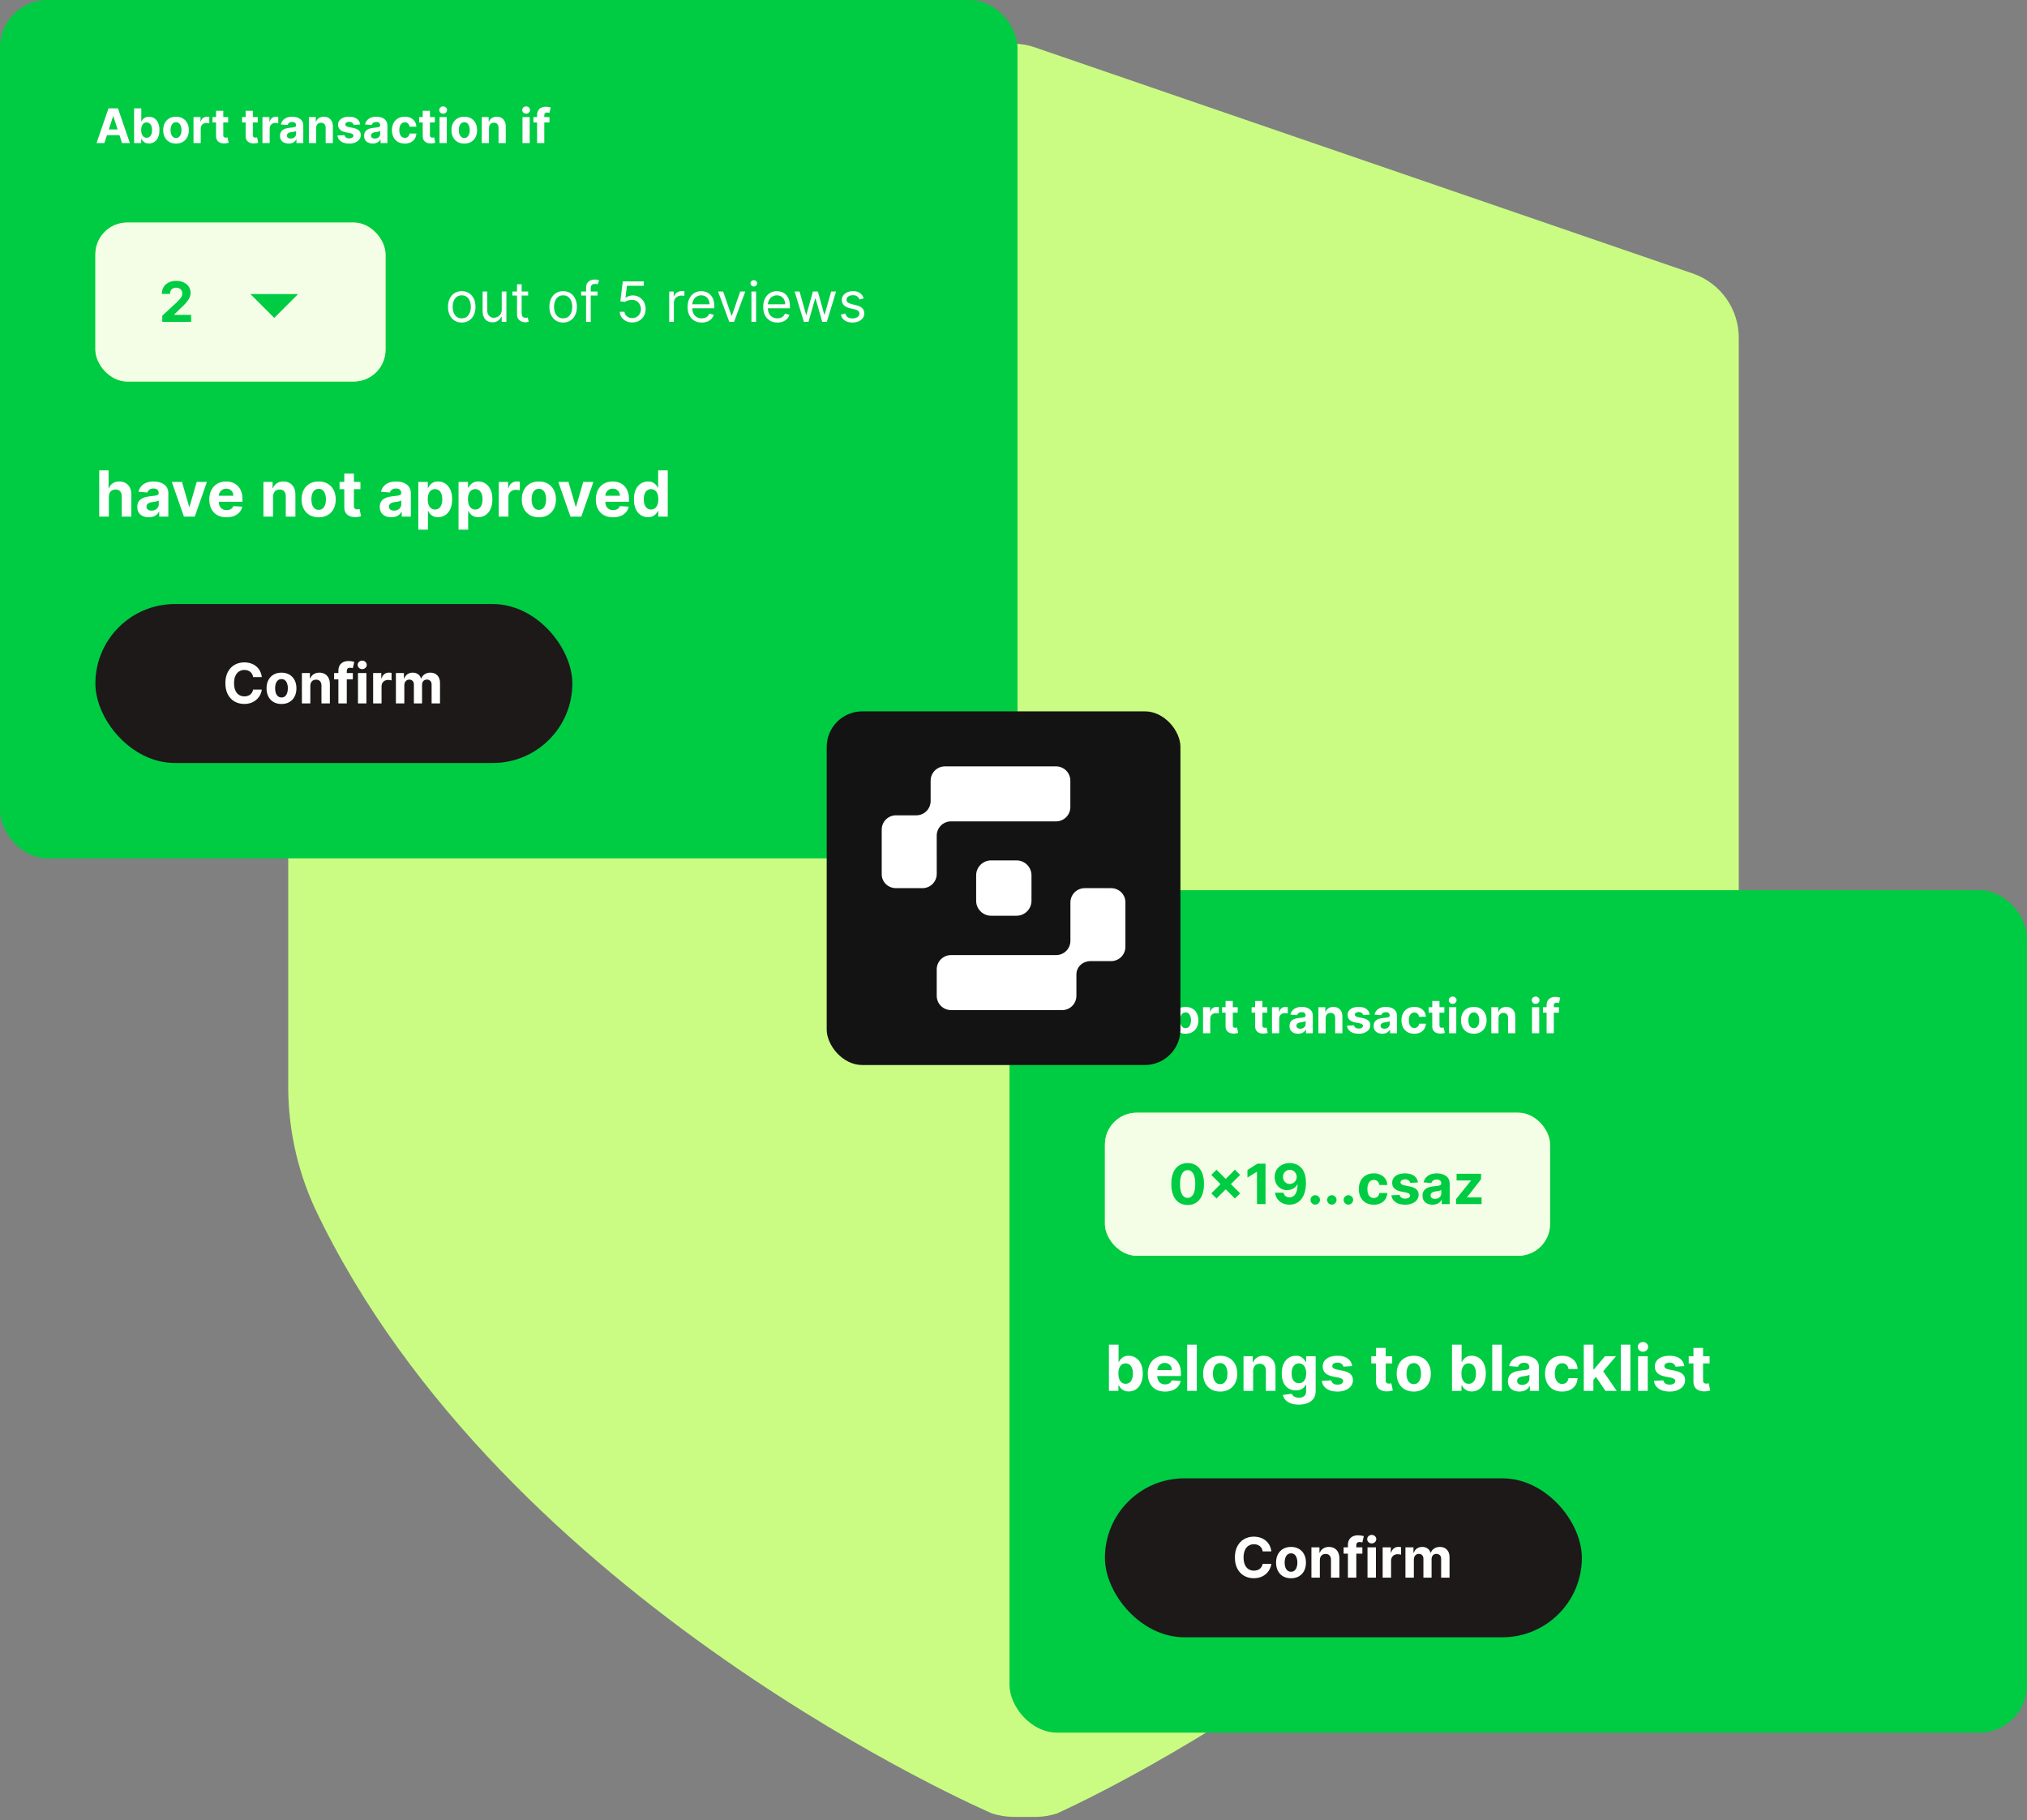 <svg width="510" height="458" viewBox="0 0 510 458" fill="none" xmlns="http://www.w3.org/2000/svg">
<rect x="0" y="0" width="510" height="458" fill="#808080" stroke="none"/>
<path d="M426.142 68.903L260.247 11.877C256.85 10.708 253.154 10.708 249.757 11.877L83.862 68.903C80.516 70.093 77.629 72.296 75.596 75.204C73.563 78.116 72.485 81.585 72.517 85.133V272.637C72.406 283.517 74.713 294.284 79.275 304.161C126.469 403.511 249.641 456.35 249.641 456.35V456.354C251.375 456.887 253.181 457.177 254.995 457.205H260.699C262.458 457.177 264.204 456.887 265.882 456.354C265.882 456.354 385.495 403.397 431.095 303.819C435.403 294.161 437.583 283.691 437.484 273.114V85.142C437.511 81.594 436.438 78.125 434.405 75.213C432.372 72.305 429.48 70.102 426.139 68.912L426.142 68.903Z" fill="#CAFC83"/>
<rect y="6.10352e-05" width="256" height="216" rx="12" fill="#00CC43"/>
<path d="M26.263 36H24.285L27.298 27.273H29.676L32.685 36H30.707L28.521 29.267H28.453L26.263 36ZM26.139 32.57H30.81V34.01H26.139V32.57ZM33.735 36V27.273H35.55V30.554H35.606C35.685 30.378 35.8 30.199 35.951 30.017C36.104 29.832 36.303 29.679 36.548 29.557C36.795 29.432 37.102 29.369 37.468 29.369C37.945 29.369 38.386 29.494 38.789 29.744C39.193 29.991 39.515 30.365 39.756 30.865C39.998 31.362 40.119 31.986 40.119 32.736C40.119 33.466 40.001 34.082 39.765 34.585C39.532 35.085 39.214 35.465 38.81 35.723C38.41 35.979 37.961 36.107 37.464 36.107C37.111 36.107 36.812 36.048 36.565 35.932C36.32 35.815 36.12 35.669 35.964 35.493C35.807 35.314 35.688 35.134 35.606 34.952H35.525V36H33.735ZM35.512 32.727C35.512 33.117 35.566 33.456 35.674 33.746C35.782 34.036 35.938 34.261 36.143 34.423C36.347 34.582 36.596 34.662 36.889 34.662C37.184 34.662 37.434 34.581 37.639 34.419C37.843 34.254 37.998 34.027 38.103 33.737C38.211 33.445 38.265 33.108 38.265 32.727C38.265 32.349 38.212 32.017 38.107 31.73C38.002 31.443 37.847 31.219 37.643 31.057C37.438 30.895 37.187 30.814 36.889 30.814C36.593 30.814 36.343 30.892 36.139 31.048C35.937 31.205 35.782 31.426 35.674 31.713C35.566 32 35.512 32.338 35.512 32.727ZM44.287 36.128C43.625 36.128 43.053 35.987 42.57 35.706C42.09 35.422 41.719 35.027 41.458 34.521C41.196 34.013 41.066 33.423 41.066 32.753C41.066 32.077 41.196 31.486 41.458 30.98C41.719 30.472 42.09 30.077 42.57 29.796C43.053 29.511 43.625 29.369 44.287 29.369C44.949 29.369 45.52 29.511 46 29.796C46.483 30.077 46.855 30.472 47.117 30.98C47.378 31.486 47.509 32.077 47.509 32.753C47.509 33.423 47.378 34.013 47.117 34.521C46.855 35.027 46.483 35.422 46 35.706C45.52 35.987 44.949 36.128 44.287 36.128ZM44.296 34.722C44.597 34.722 44.848 34.636 45.05 34.466C45.252 34.293 45.404 34.057 45.506 33.759C45.611 33.46 45.664 33.121 45.664 32.74C45.664 32.359 45.611 32.02 45.506 31.722C45.404 31.423 45.252 31.188 45.05 31.014C44.848 30.841 44.597 30.754 44.296 30.754C43.992 30.754 43.736 30.841 43.529 31.014C43.324 31.188 43.169 31.423 43.064 31.722C42.962 32.02 42.911 32.359 42.911 32.74C42.911 33.121 42.962 33.46 43.064 33.759C43.169 34.057 43.324 34.293 43.529 34.466C43.736 34.636 43.992 34.722 44.296 34.722ZM48.689 36V29.455H50.449V30.597H50.517C50.637 30.19 50.837 29.884 51.118 29.676C51.4 29.466 51.723 29.361 52.09 29.361C52.181 29.361 52.279 29.366 52.384 29.378C52.489 29.389 52.581 29.405 52.661 29.425V31.036C52.576 31.01 52.458 30.987 52.307 30.967C52.157 30.948 52.019 30.938 51.894 30.938C51.627 30.938 51.388 30.996 51.178 31.112C50.971 31.226 50.806 31.385 50.684 31.59C50.564 31.794 50.505 32.03 50.505 32.297V36H48.689ZM57.409 29.455V30.818H53.467V29.455H57.409ZM54.362 27.886H56.178V33.989C56.178 34.156 56.203 34.287 56.254 34.381C56.305 34.472 56.376 34.536 56.467 34.572C56.561 34.609 56.669 34.628 56.791 34.628C56.876 34.628 56.962 34.621 57.047 34.607C57.132 34.59 57.197 34.577 57.243 34.568L57.528 35.919C57.438 35.947 57.31 35.98 57.145 36.017C56.98 36.057 56.78 36.081 56.544 36.09C56.106 36.107 55.723 36.048 55.394 35.915C55.067 35.781 54.812 35.574 54.631 35.293C54.449 35.011 54.359 34.656 54.362 34.227V27.886ZM64.85 29.455V30.818H60.909V29.455H64.85ZM61.804 27.886H63.619V33.989C63.619 34.156 63.645 34.287 63.696 34.381C63.747 34.472 63.818 34.536 63.909 34.572C64.002 34.609 64.11 34.628 64.233 34.628C64.318 34.628 64.403 34.621 64.488 34.607C64.573 34.59 64.639 34.577 64.684 34.568L64.97 35.919C64.879 35.947 64.751 35.98 64.586 36.017C64.421 36.057 64.221 36.081 63.985 36.09C63.548 36.107 63.164 36.048 62.835 35.915C62.508 35.781 62.254 35.574 62.072 35.293C61.89 35.011 61.801 34.656 61.804 34.227V27.886ZM66.033 36V29.455H67.793V30.597H67.861C67.981 30.19 68.181 29.884 68.462 29.676C68.743 29.466 69.067 29.361 69.434 29.361C69.525 29.361 69.623 29.366 69.728 29.378C69.833 29.389 69.925 29.405 70.005 29.425V31.036C69.919 31.01 69.802 30.987 69.651 30.967C69.5 30.948 69.363 30.938 69.238 30.938C68.971 30.938 68.732 30.996 68.522 31.112C68.314 31.226 68.15 31.385 68.027 31.59C67.908 31.794 67.848 32.03 67.848 32.297V36H66.033ZM72.622 36.124C72.204 36.124 71.832 36.051 71.506 35.906C71.179 35.759 70.921 35.541 70.73 35.254C70.543 34.965 70.449 34.604 70.449 34.172C70.449 33.808 70.516 33.503 70.649 33.256C70.783 33.009 70.965 32.81 71.195 32.659C71.425 32.509 71.686 32.395 71.979 32.318C72.274 32.242 72.584 32.188 72.908 32.156C73.288 32.117 73.595 32.08 73.828 32.045C74.061 32.009 74.23 31.955 74.335 31.884C74.44 31.813 74.493 31.707 74.493 31.568V31.543C74.493 31.273 74.408 31.064 74.237 30.916C74.07 30.768 73.831 30.695 73.521 30.695C73.195 30.695 72.935 30.767 72.742 30.912C72.548 31.054 72.421 31.233 72.358 31.449L70.679 31.313C70.764 30.915 70.932 30.571 71.182 30.281C71.432 29.989 71.754 29.764 72.149 29.608C72.547 29.449 73.007 29.369 73.53 29.369C73.894 29.369 74.242 29.412 74.574 29.497C74.909 29.582 75.206 29.715 75.465 29.893C75.726 30.073 75.932 30.303 76.082 30.584C76.233 30.862 76.308 31.196 76.308 31.585V36H74.587V35.092H74.535C74.43 35.297 74.29 35.477 74.114 35.634C73.938 35.787 73.726 35.908 73.479 35.996C73.231 36.081 72.946 36.124 72.622 36.124ZM73.142 34.871C73.409 34.871 73.645 34.818 73.849 34.713C74.054 34.605 74.215 34.46 74.331 34.279C74.447 34.097 74.506 33.891 74.506 33.661V32.966C74.449 33.003 74.371 33.037 74.271 33.068C74.175 33.097 74.065 33.124 73.943 33.149C73.821 33.172 73.699 33.193 73.577 33.213C73.454 33.23 73.344 33.246 73.244 33.26C73.031 33.291 72.845 33.341 72.686 33.409C72.527 33.477 72.403 33.57 72.315 33.686C72.227 33.8 72.183 33.942 72.183 34.112C72.183 34.359 72.273 34.548 72.452 34.679C72.633 34.807 72.864 34.871 73.142 34.871ZM79.532 32.216V36H77.717V29.455H79.447V30.609H79.523C79.668 30.229 79.911 29.928 80.252 29.706C80.593 29.482 81.006 29.369 81.492 29.369C81.947 29.369 82.343 29.469 82.681 29.668C83.019 29.866 83.282 30.151 83.469 30.52C83.657 30.886 83.751 31.324 83.751 31.832V36H81.935V32.156C81.938 31.756 81.836 31.443 81.629 31.219C81.421 30.991 81.136 30.878 80.772 30.878C80.528 30.878 80.312 30.93 80.124 31.036C79.94 31.141 79.795 31.294 79.69 31.496C79.587 31.695 79.535 31.935 79.532 32.216ZM90.627 31.321L88.966 31.423C88.937 31.281 88.876 31.154 88.782 31.04C88.689 30.923 88.565 30.831 88.412 30.763C88.261 30.692 88.081 30.656 87.87 30.656C87.589 30.656 87.352 30.716 87.159 30.835C86.966 30.952 86.869 31.108 86.869 31.304C86.869 31.46 86.931 31.592 87.056 31.7C87.181 31.808 87.396 31.895 87.7 31.96L88.885 32.199C89.521 32.33 89.995 32.54 90.308 32.83C90.62 33.119 90.777 33.5 90.777 33.972C90.777 34.401 90.65 34.777 90.397 35.101C90.147 35.425 89.804 35.678 89.366 35.859C88.931 36.038 88.43 36.128 87.862 36.128C86.995 36.128 86.305 35.947 85.791 35.587C85.279 35.223 84.98 34.729 84.892 34.104L86.677 34.01C86.731 34.274 86.862 34.476 87.069 34.615C87.277 34.752 87.542 34.82 87.866 34.82C88.184 34.82 88.44 34.759 88.633 34.636C88.829 34.511 88.929 34.351 88.931 34.155C88.929 33.99 88.859 33.855 88.723 33.75C88.586 33.642 88.376 33.56 88.092 33.503L86.959 33.277C86.319 33.149 85.843 32.928 85.531 32.612C85.221 32.297 85.066 31.895 85.066 31.406C85.066 30.986 85.18 30.624 85.407 30.32C85.637 30.016 85.96 29.781 86.375 29.616C86.792 29.452 87.281 29.369 87.841 29.369C88.667 29.369 89.318 29.544 89.792 29.893C90.269 30.243 90.548 30.719 90.627 31.321ZM93.786 36.124C93.369 36.124 92.996 36.051 92.67 35.906C92.343 35.759 92.085 35.541 91.894 35.254C91.707 34.965 91.613 34.604 91.613 34.172C91.613 33.808 91.68 33.503 91.813 33.256C91.947 33.009 92.129 32.81 92.359 32.659C92.589 32.509 92.85 32.395 93.143 32.318C93.438 32.242 93.748 32.188 94.072 32.156C94.452 32.117 94.759 32.08 94.992 32.045C95.225 32.009 95.394 31.955 95.499 31.884C95.604 31.813 95.657 31.707 95.657 31.568V31.543C95.657 31.273 95.572 31.064 95.401 30.916C95.234 30.768 94.995 30.695 94.685 30.695C94.359 30.695 94.099 30.767 93.906 30.912C93.712 31.054 93.585 31.233 93.522 31.449L91.843 31.313C91.928 30.915 92.096 30.571 92.346 30.281C92.596 29.989 92.918 29.764 93.313 29.608C93.711 29.449 94.171 29.369 94.694 29.369C95.058 29.369 95.406 29.412 95.738 29.497C96.073 29.582 96.37 29.715 96.629 29.893C96.89 30.073 97.096 30.303 97.246 30.584C97.397 30.862 97.472 31.196 97.472 31.585V36H95.751V35.092H95.7C95.594 35.297 95.454 35.477 95.278 35.634C95.102 35.787 94.89 35.908 94.643 35.996C94.396 36.081 94.11 36.124 93.786 36.124ZM94.306 34.871C94.573 34.871 94.809 34.818 95.013 34.713C95.218 34.605 95.379 34.46 95.495 34.279C95.612 34.097 95.67 33.891 95.67 33.661V32.966C95.613 33.003 95.535 33.037 95.435 33.068C95.339 33.097 95.229 33.124 95.107 33.149C94.985 33.172 94.863 33.193 94.741 33.213C94.619 33.23 94.508 33.246 94.408 33.26C94.195 33.291 94.009 33.341 93.85 33.409C93.691 33.477 93.567 33.57 93.479 33.686C93.391 33.8 93.347 33.942 93.347 34.112C93.347 34.359 93.437 34.548 93.616 34.679C93.798 34.807 94.028 34.871 94.306 34.871ZM101.838 36.128C101.168 36.128 100.591 35.986 100.108 35.702C99.628 35.415 99.258 35.017 99 34.509C98.744 34 98.617 33.415 98.617 32.753C98.617 32.082 98.746 31.494 99.004 30.989C99.266 30.48 99.636 30.084 100.116 29.8C100.597 29.513 101.168 29.369 101.83 29.369C102.401 29.369 102.901 29.473 103.33 29.68C103.759 29.888 104.098 30.179 104.348 30.554C104.598 30.929 104.736 31.369 104.761 31.875H103.048C103 31.548 102.872 31.286 102.665 31.087C102.46 30.885 102.192 30.784 101.859 30.784C101.578 30.784 101.332 30.861 101.122 31.014C100.915 31.165 100.753 31.385 100.636 31.675C100.52 31.965 100.462 32.315 100.462 32.727C100.462 33.145 100.518 33.5 100.632 33.793C100.749 34.085 100.912 34.308 101.122 34.462C101.332 34.615 101.578 34.692 101.859 34.692C102.067 34.692 102.253 34.649 102.418 34.564C102.585 34.479 102.723 34.355 102.831 34.193C102.942 34.029 103.014 33.831 103.048 33.601H104.761C104.733 34.101 104.597 34.541 104.352 34.922C104.111 35.3 103.777 35.595 103.351 35.808C102.925 36.021 102.42 36.128 101.838 36.128ZM109.405 29.455V30.818H105.463V29.455H109.405ZM106.358 27.886H108.174V33.989C108.174 34.156 108.199 34.287 108.25 34.381C108.301 34.472 108.373 34.536 108.463 34.572C108.557 34.609 108.665 34.628 108.787 34.628C108.873 34.628 108.958 34.621 109.043 34.607C109.128 34.59 109.194 34.577 109.239 34.568L109.525 35.919C109.434 35.947 109.306 35.98 109.141 36.017C108.976 36.057 108.776 36.081 108.54 36.09C108.103 36.107 107.719 36.048 107.39 35.915C107.063 35.781 106.809 35.574 106.627 35.293C106.445 35.011 106.355 34.656 106.358 34.227V27.886ZM110.588 36V29.455H112.403V36H110.588ZM111.5 28.611C111.23 28.611 110.998 28.521 110.805 28.342C110.615 28.161 110.52 27.943 110.52 27.69C110.52 27.44 110.615 27.226 110.805 27.047C110.998 26.865 111.23 26.774 111.5 26.774C111.77 26.774 112 26.865 112.19 27.047C112.383 27.226 112.48 27.44 112.48 27.69C112.48 27.943 112.383 28.161 112.19 28.342C112 28.521 111.77 28.611 111.5 28.611ZM116.815 36.128C116.153 36.128 115.58 35.987 115.097 35.706C114.617 35.422 114.246 35.027 113.985 34.521C113.724 34.013 113.593 33.423 113.593 32.753C113.593 32.077 113.724 31.486 113.985 30.98C114.246 30.472 114.617 30.077 115.097 29.796C115.58 29.511 116.153 29.369 116.815 29.369C117.477 29.369 118.048 29.511 118.528 29.796C119.011 30.077 119.383 30.472 119.644 30.98C119.906 31.486 120.036 32.077 120.036 32.753C120.036 33.423 119.906 34.013 119.644 34.521C119.383 35.027 119.011 35.422 118.528 35.706C118.048 35.987 117.477 36.128 116.815 36.128ZM116.823 34.722C117.124 34.722 117.376 34.636 117.577 34.466C117.779 34.293 117.931 34.057 118.033 33.759C118.138 33.46 118.191 33.121 118.191 32.74C118.191 32.359 118.138 32.02 118.033 31.722C117.931 31.423 117.779 31.188 117.577 31.014C117.376 30.841 117.124 30.754 116.823 30.754C116.519 30.754 116.263 30.841 116.056 31.014C115.852 31.188 115.697 31.423 115.592 31.722C115.489 32.02 115.438 32.359 115.438 32.74C115.438 33.121 115.489 33.46 115.592 33.759C115.697 34.057 115.852 34.293 116.056 34.466C116.263 34.636 116.519 34.722 116.823 34.722ZM123.032 32.216V36H121.217V29.455H122.947V30.609H123.023C123.168 30.229 123.411 29.928 123.752 29.706C124.093 29.482 124.506 29.369 124.992 29.369C125.447 29.369 125.843 29.469 126.181 29.668C126.519 29.866 126.782 30.151 126.969 30.52C127.157 30.886 127.251 31.324 127.251 31.832V36H125.435V32.156C125.438 31.756 125.336 31.443 125.129 31.219C124.921 30.991 124.636 30.878 124.272 30.878C124.028 30.878 123.812 30.93 123.624 31.036C123.44 31.141 123.295 31.294 123.19 31.496C123.087 31.695 123.035 31.935 123.032 32.216ZM131.459 36V29.455H133.274V36H131.459ZM132.371 28.611C132.101 28.611 131.869 28.521 131.676 28.342C131.486 28.161 131.391 27.943 131.391 27.69C131.391 27.44 131.486 27.226 131.676 27.047C131.869 26.865 132.101 26.774 132.371 26.774C132.641 26.774 132.871 26.865 133.061 27.047C133.254 27.226 133.351 27.44 133.351 27.69C133.351 27.943 133.254 28.161 133.061 28.342C132.871 28.521 132.641 28.611 132.371 28.611ZM138.248 29.455V30.818H134.208V29.455H138.248ZM135.133 36V28.982C135.133 28.507 135.225 28.114 135.41 27.801C135.598 27.489 135.853 27.254 136.177 27.098C136.501 26.942 136.869 26.864 137.281 26.864C137.559 26.864 137.814 26.885 138.044 26.928C138.277 26.97 138.45 27.009 138.564 27.043L138.24 28.406C138.169 28.384 138.081 28.362 137.975 28.342C137.873 28.323 137.768 28.313 137.66 28.313C137.393 28.313 137.207 28.375 137.102 28.5C136.997 28.622 136.944 28.794 136.944 29.016V36H135.133Z" fill="white"/>
<rect x="24" y="56" width="73" height="40" rx="8" fill="#CAFC83"/>
<rect x="24" y="56" width="73" height="40" rx="8" fill="white" fill-opacity="0.8"/>
<path d="M40.825 81V79.449L44.45 76.093C44.758 75.795 45.016 75.526 45.225 75.288C45.437 75.049 45.598 74.815 45.707 74.587C45.817 74.355 45.871 74.105 45.871 73.836C45.871 73.538 45.803 73.281 45.668 73.065C45.532 72.847 45.346 72.679 45.111 72.563C44.876 72.444 44.609 72.384 44.31 72.384C43.999 72.384 43.727 72.447 43.495 72.573C43.263 72.699 43.084 72.88 42.958 73.115C42.832 73.35 42.769 73.63 42.769 73.955H40.726C40.726 73.289 40.877 72.711 41.178 72.22C41.48 71.73 41.903 71.35 42.446 71.082C42.99 70.813 43.616 70.679 44.325 70.679C45.054 70.679 45.689 70.808 46.229 71.067C46.773 71.322 47.196 71.677 47.497 72.131C47.799 72.585 47.95 73.105 47.95 73.692C47.95 74.076 47.873 74.456 47.721 74.83C47.572 75.205 47.305 75.621 46.92 76.078C46.536 76.532 45.994 77.078 45.295 77.714L43.808 79.171V79.24H48.084V81H40.825Z" fill="#00CC43"/>
<path d="M69 80L63 74H75L69 80Z" fill="#00CC43"/>
<path d="M116.176 81.159C115.487 81.159 114.882 80.995 114.362 80.667C113.844 80.339 113.44 79.88 113.148 79.29C112.86 78.7 112.716 78.01 112.716 77.222C112.716 76.426 112.86 75.732 113.148 75.139C113.44 74.545 113.844 74.085 114.362 73.757C114.882 73.428 115.487 73.264 116.176 73.264C116.866 73.264 117.469 73.428 117.986 73.757C118.506 74.085 118.911 74.545 119.199 75.139C119.491 75.732 119.636 76.426 119.636 77.222C119.636 78.01 119.491 78.7 119.199 79.29C118.911 79.88 118.506 80.339 117.986 80.667C117.469 80.995 116.866 81.159 116.176 81.159ZM116.176 80.105C116.7 80.105 117.131 79.971 117.469 79.703C117.807 79.434 118.057 79.081 118.219 78.644C118.382 78.206 118.463 77.732 118.463 77.222C118.463 76.711 118.382 76.236 118.219 75.795C118.057 75.354 117.807 74.998 117.469 74.726C117.131 74.454 116.7 74.318 116.176 74.318C115.652 74.318 115.222 74.454 114.884 74.726C114.545 74.998 114.295 75.354 114.133 75.795C113.97 76.236 113.889 76.711 113.889 77.222C113.889 77.732 113.97 78.206 114.133 78.644C114.295 79.081 114.545 79.434 114.884 79.703C115.222 79.971 115.652 80.105 116.176 80.105ZM126.24 77.878V73.364H127.413V81H126.24V79.707H126.16C125.981 80.095 125.703 80.425 125.325 80.697C124.947 80.965 124.47 81.1 123.893 81.1C123.416 81.1 122.992 80.995 122.621 80.786C122.249 80.574 121.958 80.256 121.746 79.832C121.533 79.404 121.427 78.866 121.427 78.216V73.364H122.601V78.136C122.601 78.693 122.756 79.137 123.068 79.469C123.383 79.8 123.784 79.966 124.271 79.966C124.563 79.966 124.859 79.891 125.161 79.742C125.466 79.593 125.721 79.364 125.927 79.056C126.135 78.748 126.24 78.355 126.24 77.878ZM132.883 73.364V74.358H128.926V73.364H132.883ZM130.079 71.534H131.252V78.813C131.252 79.144 131.301 79.393 131.397 79.558C131.496 79.721 131.622 79.83 131.775 79.886C131.93 79.939 132.094 79.966 132.267 79.966C132.396 79.966 132.502 79.959 132.585 79.946C132.668 79.93 132.734 79.916 132.784 79.906L133.022 80.96C132.943 80.99 132.832 81.02 132.689 81.05C132.547 81.083 132.366 81.1 132.147 81.1C131.816 81.1 131.491 81.028 131.173 80.886C130.858 80.743 130.596 80.526 130.387 80.234C130.182 79.943 130.079 79.575 130.079 79.131V71.534ZM141.688 81.159C140.998 81.159 140.394 80.995 139.873 80.667C139.356 80.339 138.952 79.88 138.66 79.29C138.372 78.7 138.228 78.01 138.228 77.222C138.228 76.426 138.372 75.732 138.66 75.139C138.952 74.545 139.356 74.085 139.873 73.757C140.394 73.428 140.998 73.264 141.688 73.264C142.377 73.264 142.98 73.428 143.498 73.757C144.018 74.085 144.422 74.545 144.711 75.139C145.002 75.732 145.148 76.426 145.148 77.222C145.148 78.01 145.002 78.7 144.711 79.29C144.422 79.88 144.018 80.339 143.498 80.667C142.98 80.995 142.377 81.159 141.688 81.159ZM141.688 80.105C142.212 80.105 142.642 79.971 142.98 79.703C143.319 79.434 143.569 79.081 143.731 78.644C143.894 78.206 143.975 77.732 143.975 77.222C143.975 76.711 143.894 76.236 143.731 75.795C143.569 75.354 143.319 74.998 142.98 74.726C142.642 74.454 142.212 74.318 141.688 74.318C141.164 74.318 140.733 74.454 140.395 74.726C140.057 74.998 139.807 75.354 139.645 75.795C139.482 76.236 139.401 76.711 139.401 77.222C139.401 77.732 139.482 78.206 139.645 78.644C139.807 79.081 140.057 79.434 140.395 79.703C140.733 79.971 141.164 80.105 141.688 80.105ZM150.34 73.364V74.358H146.223V73.364H150.34ZM147.456 81V72.31C147.456 71.872 147.559 71.508 147.764 71.216C147.97 70.924 148.237 70.706 148.565 70.56C148.893 70.414 149.239 70.341 149.604 70.341C149.892 70.341 150.128 70.364 150.31 70.411C150.492 70.457 150.628 70.5 150.718 70.54L150.379 71.554C150.32 71.534 150.237 71.509 150.131 71.48C150.028 71.45 149.892 71.435 149.723 71.435C149.335 71.435 149.055 71.532 148.883 71.728C148.714 71.924 148.629 72.21 148.629 72.588V81H147.456ZM159.083 81.139C158.5 81.139 157.975 81.023 157.507 80.791C157.04 80.559 156.666 80.241 156.384 79.837C156.102 79.432 155.948 78.972 155.922 78.455H157.115C157.161 78.915 157.37 79.296 157.741 79.598C158.116 79.896 158.563 80.046 159.083 80.046C159.501 80.046 159.872 79.948 160.197 79.752C160.525 79.557 160.782 79.288 160.968 78.947C161.157 78.602 161.251 78.213 161.251 77.778C161.251 77.334 161.153 76.938 160.958 76.59C160.766 76.239 160.5 75.962 160.162 75.76C159.824 75.558 159.438 75.455 159.004 75.452C158.692 75.448 158.373 75.496 158.044 75.596C157.716 75.692 157.446 75.816 157.234 75.969L156.081 75.83L156.697 70.818H161.987V71.912H157.731L157.373 74.915H157.433C157.642 74.749 157.904 74.612 158.218 74.502C158.533 74.393 158.861 74.338 159.203 74.338C159.826 74.338 160.381 74.487 160.868 74.786C161.359 75.081 161.743 75.485 162.022 75.999C162.303 76.512 162.444 77.099 162.444 77.759C162.444 78.408 162.298 78.988 162.007 79.499C161.718 80.006 161.321 80.407 160.814 80.702C160.306 80.993 159.73 81.139 159.083 81.139ZM168.377 81V73.364H169.51V74.517H169.59C169.729 74.139 169.981 73.833 170.345 73.597C170.71 73.362 171.121 73.244 171.578 73.244C171.664 73.244 171.772 73.246 171.901 73.249C172.031 73.253 172.128 73.258 172.195 73.264V74.457C172.155 74.448 172.064 74.433 171.921 74.413C171.782 74.389 171.635 74.378 171.479 74.378C171.108 74.378 170.776 74.456 170.485 74.612C170.196 74.764 169.968 74.976 169.798 75.248C169.633 75.516 169.55 75.823 169.55 76.168V81H168.377ZM176.555 81.159C175.819 81.159 175.184 80.997 174.651 80.672C174.12 80.344 173.711 79.886 173.423 79.3C173.138 78.71 172.995 78.024 172.995 77.242C172.995 76.459 173.138 75.77 173.423 75.173C173.711 74.573 174.112 74.106 174.626 73.771C175.143 73.433 175.746 73.264 176.436 73.264C176.833 73.264 177.226 73.331 177.614 73.463C178.002 73.596 178.355 73.811 178.673 74.109C178.991 74.404 179.244 74.796 179.433 75.283C179.622 75.77 179.717 76.37 179.717 77.082V77.58H173.83V76.565H178.524C178.524 76.135 178.437 75.75 178.265 75.412C178.096 75.074 177.854 74.807 177.539 74.612C177.228 74.416 176.86 74.318 176.436 74.318C175.968 74.318 175.564 74.434 175.222 74.666C174.884 74.895 174.624 75.193 174.442 75.561C174.26 75.929 174.169 76.323 174.169 76.744V77.421C174.169 77.997 174.268 78.486 174.467 78.887C174.669 79.285 174.949 79.588 175.307 79.797C175.665 80.002 176.081 80.105 176.555 80.105C176.863 80.105 177.142 80.062 177.39 79.976C177.642 79.886 177.859 79.754 178.041 79.578C178.224 79.399 178.365 79.177 178.464 78.912L179.597 79.23C179.478 79.615 179.278 79.953 178.996 80.244C178.714 80.533 178.366 80.758 177.952 80.921C177.538 81.08 177.072 81.159 176.555 81.159ZM187.513 73.364L184.69 81H183.496L180.673 73.364H181.945L184.053 79.449H184.133L186.241 73.364H187.513ZM189.062 81V73.364H190.235V81H189.062ZM189.659 72.091C189.43 72.091 189.233 72.013 189.067 71.857C188.905 71.701 188.824 71.514 188.824 71.296C188.824 71.077 188.905 70.889 189.067 70.734C189.233 70.578 189.43 70.5 189.659 70.5C189.887 70.5 190.083 70.578 190.245 70.734C190.411 70.889 190.494 71.077 190.494 71.296C190.494 71.514 190.411 71.701 190.245 71.857C190.083 72.013 189.887 72.091 189.659 72.091ZM195.586 81.159C194.85 81.159 194.216 80.997 193.682 80.672C193.152 80.344 192.742 79.886 192.454 79.3C192.169 78.71 192.026 78.024 192.026 77.242C192.026 76.459 192.169 75.77 192.454 75.173C192.742 74.573 193.143 74.106 193.657 73.771C194.174 73.433 194.777 73.264 195.467 73.264C195.865 73.264 196.257 73.331 196.645 73.463C197.033 73.596 197.386 73.811 197.704 74.109C198.022 74.404 198.276 74.796 198.465 75.283C198.654 75.77 198.748 76.37 198.748 77.082V77.58H192.862V76.565H197.555C197.555 76.135 197.469 75.75 197.296 75.412C197.127 75.074 196.885 74.807 196.57 74.612C196.259 74.416 195.891 74.318 195.467 74.318C194.999 74.318 194.595 74.434 194.254 74.666C193.916 74.895 193.655 75.193 193.473 75.561C193.291 75.929 193.2 76.323 193.2 76.744V77.421C193.2 77.997 193.299 78.486 193.498 78.887C193.7 79.285 193.98 79.588 194.338 79.797C194.696 80.002 195.112 80.105 195.586 80.105C195.894 80.105 196.173 80.062 196.421 79.976C196.673 79.886 196.89 79.754 197.073 79.578C197.255 79.399 197.396 79.177 197.495 78.912L198.629 79.23C198.509 79.615 198.309 79.953 198.027 80.244C197.745 80.533 197.397 80.758 196.983 80.921C196.569 81.08 196.103 81.159 195.586 81.159ZM202.263 81L199.936 73.364H201.169L202.82 79.21H202.899L204.53 73.364H205.783L207.394 79.19H207.473L209.124 73.364H210.357L208.03 81H206.877L205.206 75.134H205.087L203.416 81H202.263ZM217.317 75.074L216.263 75.372C216.197 75.197 216.099 75.026 215.97 74.86C215.844 74.691 215.671 74.552 215.453 74.442C215.234 74.333 214.954 74.278 214.612 74.278C214.145 74.278 213.756 74.386 213.444 74.602C213.136 74.814 212.982 75.084 212.982 75.412C212.982 75.704 213.088 75.934 213.3 76.103C213.512 76.272 213.843 76.413 214.294 76.526L215.428 76.804C216.11 76.97 216.619 77.223 216.954 77.565C217.289 77.903 217.456 78.339 217.456 78.872C217.456 79.31 217.33 79.701 217.078 80.046C216.83 80.39 216.482 80.662 216.034 80.861C215.587 81.06 215.066 81.159 214.473 81.159C213.694 81.159 213.05 80.99 212.539 80.652C212.029 80.314 211.706 79.82 211.57 79.171L212.683 78.892C212.789 79.303 212.99 79.611 213.285 79.817C213.583 80.022 213.973 80.125 214.453 80.125C215 80.125 215.434 80.009 215.756 79.777C216.081 79.542 216.243 79.26 216.243 78.932C216.243 78.667 216.15 78.445 215.965 78.266C215.779 78.083 215.494 77.948 215.11 77.858L213.837 77.56C213.137 77.394 212.624 77.137 212.296 76.789C211.971 76.438 211.808 75.999 211.808 75.472C211.808 75.041 211.929 74.66 212.171 74.328C212.417 73.997 212.75 73.737 213.171 73.548C213.595 73.359 214.075 73.264 214.612 73.264C215.368 73.264 215.961 73.43 216.392 73.761C216.826 74.093 217.135 74.53 217.317 75.074Z" fill="white"/>
<path d="M27.386 124.955V130H24.966V118.364H27.318V122.813H27.421C27.617 122.297 27.936 121.894 28.375 121.602C28.814 121.307 29.366 121.159 30.028 121.159C30.634 121.159 31.163 121.292 31.614 121.557C32.068 121.818 32.42 122.195 32.67 122.688C32.924 123.176 33.049 123.761 33.045 124.443V130H30.625V124.875C30.629 124.337 30.492 123.919 30.216 123.619C29.943 123.32 29.561 123.171 29.068 123.171C28.739 123.171 28.447 123.241 28.193 123.381C27.943 123.521 27.746 123.725 27.602 123.994C27.462 124.26 27.39 124.58 27.386 124.955ZM37.439 130.165C36.882 130.165 36.386 130.068 35.95 129.875C35.515 129.678 35.17 129.388 34.916 129.006C34.666 128.619 34.541 128.138 34.541 127.563C34.541 127.078 34.63 126.671 34.808 126.341C34.986 126.011 35.229 125.746 35.535 125.546C35.842 125.345 36.191 125.193 36.581 125.091C36.975 124.989 37.388 124.917 37.82 124.875C38.327 124.822 38.736 124.773 39.047 124.727C39.358 124.678 39.583 124.606 39.723 124.511C39.863 124.417 39.933 124.277 39.933 124.091V124.057C39.933 123.697 39.82 123.419 39.592 123.222C39.369 123.025 39.051 122.926 38.638 122.926C38.202 122.926 37.856 123.023 37.598 123.216C37.34 123.405 37.17 123.644 37.087 123.932L34.848 123.75C34.962 123.22 35.185 122.761 35.519 122.375C35.852 121.985 36.282 121.686 36.808 121.477C37.339 121.265 37.952 121.159 38.649 121.159C39.134 121.159 39.598 121.216 40.041 121.33C40.488 121.443 40.884 121.619 41.229 121.858C41.577 122.097 41.852 122.403 42.053 122.778C42.253 123.15 42.354 123.595 42.354 124.114V130H40.058V128.79H39.99C39.85 129.063 39.662 129.303 39.428 129.511C39.193 129.716 38.91 129.877 38.581 129.994C38.251 130.108 37.871 130.165 37.439 130.165ZM38.132 128.494C38.488 128.494 38.803 128.424 39.075 128.284C39.348 128.14 39.562 127.947 39.717 127.705C39.873 127.462 39.95 127.188 39.95 126.881V125.955C39.874 126.004 39.77 126.049 39.638 126.091C39.509 126.129 39.363 126.165 39.2 126.199C39.037 126.229 38.874 126.258 38.712 126.284C38.549 126.307 38.401 126.328 38.269 126.347C37.984 126.388 37.736 126.455 37.524 126.546C37.312 126.636 37.147 126.76 37.03 126.915C36.912 127.066 36.854 127.256 36.854 127.483C36.854 127.813 36.973 128.064 37.212 128.239C37.454 128.409 37.761 128.494 38.132 128.494ZM52.055 121.273L49.004 130H46.277L43.226 121.273H45.783L47.595 127.517H47.686L49.493 121.273H52.055ZM56.99 130.171C56.092 130.171 55.32 129.989 54.672 129.625C54.028 129.258 53.532 128.739 53.183 128.068C52.835 127.394 52.66 126.597 52.66 125.676C52.66 124.778 52.835 123.991 53.183 123.313C53.532 122.635 54.022 122.106 54.655 121.727C55.291 121.349 56.037 121.159 56.894 121.159C57.469 121.159 58.005 121.252 58.501 121.438C59.001 121.619 59.437 121.894 59.808 122.261C60.183 122.629 60.475 123.091 60.683 123.648C60.892 124.201 60.996 124.849 60.996 125.591V126.256H53.626V124.756H58.717C58.717 124.407 58.642 124.099 58.49 123.83C58.339 123.561 58.128 123.35 57.859 123.199C57.594 123.044 57.285 122.966 56.933 122.966C56.566 122.966 56.24 123.051 55.956 123.222C55.676 123.388 55.456 123.614 55.297 123.898C55.138 124.178 55.056 124.491 55.053 124.835V126.261C55.053 126.693 55.132 127.066 55.291 127.381C55.454 127.695 55.683 127.938 55.979 128.108C56.274 128.278 56.624 128.364 57.03 128.364C57.299 128.364 57.545 128.326 57.769 128.25C57.992 128.174 58.183 128.061 58.342 127.909C58.501 127.758 58.623 127.572 58.706 127.352L60.945 127.5C60.831 128.038 60.598 128.508 60.246 128.909C59.897 129.307 59.447 129.617 58.894 129.841C58.344 130.061 57.71 130.171 56.99 130.171ZM68.699 124.955V130H66.278V121.273H68.585V122.813H68.688C68.881 122.305 69.204 121.903 69.659 121.608C70.114 121.309 70.665 121.159 71.312 121.159C71.919 121.159 72.447 121.292 72.898 121.557C73.349 121.822 73.699 122.201 73.949 122.693C74.199 123.182 74.324 123.765 74.324 124.443V130H71.903V124.875C71.907 124.341 71.771 123.924 71.494 123.625C71.218 123.322 70.837 123.171 70.352 123.171C70.026 123.171 69.739 123.241 69.489 123.381C69.242 123.521 69.049 123.725 68.909 123.994C68.773 124.26 68.703 124.58 68.699 124.955ZM80.175 130.171C79.292 130.171 78.529 129.983 77.885 129.608C77.245 129.229 76.751 128.703 76.402 128.028C76.053 127.35 75.879 126.564 75.879 125.671C75.879 124.769 76.053 123.981 76.402 123.307C76.751 122.629 77.245 122.102 77.885 121.727C78.529 121.349 79.292 121.159 80.175 121.159C81.057 121.159 81.819 121.349 82.459 121.727C83.103 122.102 83.599 122.629 83.947 123.307C84.296 123.981 84.47 124.769 84.47 125.671C84.47 126.564 84.296 127.35 83.947 128.028C83.599 128.703 83.103 129.229 82.459 129.608C81.819 129.983 81.057 130.171 80.175 130.171ZM80.186 128.296C80.588 128.296 80.923 128.182 81.192 127.955C81.461 127.724 81.663 127.409 81.8 127.011C81.94 126.614 82.01 126.161 82.01 125.653C82.01 125.146 81.94 124.693 81.8 124.296C81.663 123.898 81.461 123.583 81.192 123.352C80.923 123.121 80.588 123.006 80.186 123.006C79.781 123.006 79.44 123.121 79.163 123.352C78.891 123.583 78.684 123.898 78.544 124.296C78.408 124.693 78.34 125.146 78.34 125.653C78.34 126.161 78.408 126.614 78.544 127.011C78.684 127.409 78.891 127.724 79.163 127.955C79.44 128.182 79.781 128.296 80.186 128.296ZM90.686 121.273V123.091H85.43V121.273H90.686ZM86.624 119.182H89.044V127.318C89.044 127.542 89.078 127.716 89.146 127.841C89.215 127.962 89.309 128.047 89.43 128.097C89.555 128.146 89.699 128.171 89.862 128.171C89.976 128.171 90.09 128.161 90.203 128.142C90.317 128.119 90.404 128.102 90.465 128.091L90.845 129.892C90.724 129.93 90.553 129.974 90.334 130.023C90.114 130.076 89.847 130.108 89.533 130.119C88.949 130.142 88.438 130.064 87.999 129.886C87.563 129.708 87.224 129.432 86.981 129.057C86.739 128.682 86.62 128.208 86.624 127.636V119.182ZM98.454 130.165C97.898 130.165 97.401 130.068 96.966 129.875C96.53 129.678 96.186 129.388 95.932 129.006C95.682 128.619 95.557 128.138 95.557 127.563C95.557 127.078 95.646 126.671 95.824 126.341C96.002 126.011 96.244 125.746 96.551 125.546C96.858 125.345 97.206 125.193 97.597 125.091C97.99 124.989 98.403 124.917 98.835 124.875C99.343 124.822 99.752 124.773 100.062 124.727C100.373 124.678 100.598 124.606 100.739 124.511C100.879 124.417 100.949 124.277 100.949 124.091V124.057C100.949 123.697 100.835 123.419 100.608 123.222C100.384 123.025 100.066 122.926 99.653 122.926C99.218 122.926 98.871 123.023 98.614 123.216C98.356 123.405 98.186 123.644 98.102 123.932L95.864 123.75C95.977 123.22 96.201 122.761 96.534 122.375C96.867 121.985 97.297 121.686 97.824 121.477C98.354 121.265 98.968 121.159 99.665 121.159C100.15 121.159 100.614 121.216 101.057 121.33C101.504 121.443 101.9 121.619 102.244 121.858C102.593 122.097 102.867 122.403 103.068 122.778C103.269 123.15 103.369 123.595 103.369 124.114V130H101.074V128.79H101.006C100.866 129.063 100.678 129.303 100.443 129.511C100.208 129.716 99.926 129.877 99.597 129.994C99.267 130.108 98.886 130.165 98.454 130.165ZM99.148 128.494C99.504 128.494 99.818 128.424 100.091 128.284C100.364 128.14 100.578 127.947 100.733 127.705C100.888 127.462 100.966 127.188 100.966 126.881V125.955C100.89 126.004 100.786 126.049 100.653 126.091C100.525 126.129 100.379 126.165 100.216 126.199C100.053 126.229 99.89 126.258 99.727 126.284C99.564 126.307 99.417 126.328 99.284 126.347C99 126.388 98.752 126.455 98.54 126.546C98.328 126.636 98.163 126.76 98.046 126.915C97.928 127.066 97.869 127.256 97.869 127.483C97.869 127.813 97.989 128.064 98.227 128.239C98.47 128.409 98.776 128.494 99.148 128.494ZM105.247 133.273V121.273H107.634V122.739H107.741C107.848 122.504 108.001 122.265 108.202 122.023C108.406 121.777 108.671 121.572 108.997 121.409C109.327 121.242 109.736 121.159 110.224 121.159C110.861 121.159 111.448 121.326 111.986 121.659C112.524 121.989 112.954 122.487 113.276 123.153C113.598 123.816 113.759 124.648 113.759 125.648C113.759 126.621 113.601 127.443 113.287 128.114C112.976 128.78 112.552 129.286 112.014 129.631C111.48 129.972 110.882 130.142 110.219 130.142C109.749 130.142 109.349 130.064 109.02 129.909C108.694 129.754 108.427 129.559 108.219 129.324C108.01 129.085 107.851 128.845 107.741 128.602H107.668V133.273H105.247ZM107.616 125.636C107.616 126.155 107.688 126.608 107.832 126.994C107.976 127.381 108.185 127.682 108.457 127.898C108.73 128.11 109.062 128.216 109.452 128.216C109.846 128.216 110.179 128.108 110.452 127.892C110.724 127.672 110.931 127.369 111.071 126.983C111.215 126.593 111.287 126.144 111.287 125.636C111.287 125.133 111.217 124.689 111.077 124.307C110.937 123.924 110.73 123.625 110.457 123.409C110.185 123.193 109.849 123.085 109.452 123.085C109.058 123.085 108.724 123.189 108.452 123.398C108.183 123.606 107.976 123.902 107.832 124.284C107.688 124.667 107.616 125.117 107.616 125.636ZM115.372 133.273V121.273H117.759V122.739H117.866C117.973 122.504 118.126 122.265 118.327 122.023C118.531 121.777 118.796 121.572 119.122 121.409C119.452 121.242 119.861 121.159 120.349 121.159C120.986 121.159 121.573 121.326 122.111 121.659C122.649 121.989 123.079 122.487 123.401 123.153C123.723 123.816 123.884 124.648 123.884 125.648C123.884 126.621 123.726 127.443 123.412 128.114C123.101 128.78 122.677 129.286 122.139 129.631C121.605 129.972 121.007 130.142 120.344 130.142C119.874 130.142 119.474 130.064 119.145 129.909C118.819 129.754 118.552 129.559 118.344 129.324C118.135 129.085 117.976 128.845 117.866 128.602H117.793V133.273H115.372ZM117.741 125.636C117.741 126.155 117.813 126.608 117.957 126.994C118.101 127.381 118.31 127.682 118.582 127.898C118.855 128.11 119.187 128.216 119.577 128.216C119.971 128.216 120.304 128.108 120.577 127.892C120.849 127.672 121.056 127.369 121.196 126.983C121.34 126.593 121.412 126.144 121.412 125.636C121.412 125.133 121.342 124.689 121.202 124.307C121.062 123.924 120.855 123.625 120.582 123.409C120.31 123.193 119.974 123.085 119.577 123.085C119.183 123.085 118.849 123.189 118.577 123.398C118.308 123.606 118.101 123.902 117.957 124.284C117.813 124.667 117.741 125.117 117.741 125.636ZM125.497 130V121.273H127.844V122.796H127.935C128.094 122.254 128.361 121.845 128.736 121.568C129.111 121.288 129.543 121.148 130.031 121.148C130.152 121.148 130.283 121.155 130.423 121.171C130.563 121.186 130.687 121.207 130.793 121.233V123.381C130.679 123.347 130.522 123.316 130.321 123.29C130.12 123.263 129.937 123.25 129.77 123.25C129.414 123.25 129.096 123.328 128.815 123.483C128.539 123.635 128.319 123.847 128.156 124.119C127.997 124.392 127.918 124.707 127.918 125.063V130H125.497ZM135.581 130.171C134.698 130.171 133.935 129.983 133.291 129.608C132.651 129.229 132.157 128.703 131.808 128.028C131.46 127.35 131.286 126.564 131.286 125.671C131.286 124.769 131.46 123.981 131.808 123.307C132.157 122.629 132.651 122.102 133.291 121.727C133.935 121.349 134.698 121.159 135.581 121.159C136.464 121.159 137.225 121.349 137.865 121.727C138.509 122.102 139.005 122.629 139.354 123.307C139.702 123.981 139.876 124.769 139.876 125.671C139.876 126.564 139.702 127.35 139.354 128.028C139.005 128.703 138.509 129.229 137.865 129.608C137.225 129.983 136.464 130.171 135.581 130.171ZM135.592 128.296C135.994 128.296 136.329 128.182 136.598 127.955C136.867 127.724 137.07 127.409 137.206 127.011C137.346 126.614 137.416 126.161 137.416 125.653C137.416 125.146 137.346 124.693 137.206 124.296C137.07 123.898 136.867 123.583 136.598 123.352C136.329 123.121 135.994 123.006 135.592 123.006C135.187 123.006 134.846 123.121 134.57 123.352C134.297 123.583 134.09 123.898 133.95 124.296C133.814 124.693 133.746 125.146 133.746 125.653C133.746 126.161 133.814 126.614 133.95 127.011C134.09 127.409 134.297 127.724 134.57 127.955C134.846 128.182 135.187 128.296 135.592 128.296ZM149.305 121.273L146.254 130H143.527L140.476 121.273H143.033L144.845 127.517H144.936L146.743 121.273H149.305ZM154.24 130.171C153.342 130.171 152.57 129.989 151.922 129.625C151.278 129.258 150.782 128.739 150.433 128.068C150.085 127.394 149.911 126.597 149.911 125.676C149.911 124.778 150.085 123.991 150.433 123.313C150.782 122.635 151.272 122.106 151.905 121.727C152.541 121.349 153.287 121.159 154.143 121.159C154.719 121.159 155.255 121.252 155.751 121.438C156.251 121.619 156.687 121.894 157.058 122.261C157.433 122.629 157.725 123.091 157.933 123.648C158.142 124.201 158.246 124.849 158.246 125.591V126.256H150.876V124.756H155.967C155.967 124.407 155.892 124.099 155.74 123.83C155.589 123.561 155.378 123.35 155.109 123.199C154.844 123.044 154.536 122.966 154.183 122.966C153.816 122.966 153.49 123.051 153.206 123.222C152.926 123.388 152.706 123.614 152.547 123.898C152.388 124.178 152.306 124.491 152.303 124.835V126.261C152.303 126.693 152.382 127.066 152.541 127.381C152.704 127.695 152.933 127.938 153.229 128.108C153.524 128.278 153.875 128.364 154.28 128.364C154.549 128.364 154.795 128.326 155.018 128.25C155.242 128.174 155.433 128.061 155.592 127.909C155.751 127.758 155.873 127.572 155.956 127.352L158.195 127.5C158.081 128.038 157.848 128.508 157.496 128.909C157.147 129.307 156.696 129.617 156.143 129.841C155.594 130.061 154.96 130.171 154.24 130.171ZM163.041 130.142C162.378 130.142 161.778 129.972 161.24 129.631C160.706 129.286 160.282 128.78 159.967 128.114C159.657 127.443 159.501 126.621 159.501 125.648C159.501 124.648 159.662 123.816 159.984 123.153C160.306 122.487 160.734 121.989 161.268 121.659C161.806 121.326 162.395 121.159 163.036 121.159C163.524 121.159 163.931 121.242 164.257 121.409C164.587 121.572 164.852 121.777 165.053 122.023C165.257 122.265 165.412 122.504 165.518 122.739H165.592V118.364H168.007V130H165.621V128.602H165.518C165.405 128.845 165.244 129.085 165.036 129.324C164.831 129.559 164.564 129.754 164.234 129.909C163.909 130.064 163.511 130.142 163.041 130.142ZM163.808 128.216C164.198 128.216 164.528 128.11 164.797 127.898C165.07 127.682 165.278 127.381 165.422 126.994C165.57 126.608 165.643 126.155 165.643 125.636C165.643 125.117 165.571 124.667 165.428 124.284C165.284 123.902 165.075 123.606 164.803 123.398C164.53 123.189 164.198 123.085 163.808 123.085C163.411 123.085 163.075 123.193 162.803 123.409C162.53 123.625 162.323 123.924 162.183 124.307C162.043 124.689 161.973 125.133 161.973 125.636C161.973 126.144 162.043 126.593 162.183 126.983C162.327 127.369 162.534 127.672 162.803 127.892C163.075 128.108 163.411 128.216 163.808 128.216Z" fill="white"/>
<rect x="24" y="152" width="120" height="40" rx="20" fill="#1D1919"/>
<path d="M65.869 170.383H63.691C63.651 170.101 63.57 169.851 63.447 169.632C63.325 169.41 63.167 169.221 62.975 169.065C62.783 168.91 62.561 168.79 62.309 168.707C62.06 168.625 61.79 168.583 61.499 168.583C60.972 168.583 60.513 168.714 60.121 168.976C59.73 169.234 59.427 169.612 59.212 170.109C58.996 170.603 58.889 171.203 58.889 171.909C58.889 172.635 58.996 173.245 59.212 173.739C59.43 174.233 59.735 174.605 60.126 174.857C60.517 175.109 60.97 175.235 61.484 175.235C61.772 175.235 62.039 175.197 62.284 175.121C62.533 175.045 62.753 174.934 62.945 174.788C63.138 174.639 63.297 174.458 63.423 174.246C63.552 174.034 63.641 173.792 63.691 173.52L65.869 173.53C65.812 173.997 65.671 174.448 65.446 174.882C65.224 175.313 64.924 175.699 64.546 176.041C64.172 176.379 63.724 176.647 63.204 176.846C62.687 177.041 62.102 177.139 61.449 177.139C60.541 177.139 59.729 176.934 59.013 176.523C58.3 176.112 57.737 175.517 57.322 174.738C56.911 173.959 56.706 173.016 56.706 171.909C56.706 170.799 56.915 169.854 57.332 169.075C57.75 168.296 58.317 167.703 59.033 167.296C59.749 166.885 60.554 166.679 61.449 166.679C62.039 166.679 62.586 166.762 63.09 166.928C63.597 167.093 64.046 167.335 64.437 167.653C64.828 167.968 65.146 168.354 65.391 168.812C65.64 169.269 65.799 169.793 65.869 170.383ZM70.823 177.149C70.05 177.149 69.383 176.985 68.819 176.657C68.259 176.326 67.827 175.865 67.522 175.275C67.217 174.682 67.064 173.994 67.064 173.212C67.064 172.423 67.217 171.733 67.522 171.144C67.827 170.55 68.259 170.09 68.819 169.761C69.383 169.43 70.05 169.264 70.823 169.264C71.595 169.264 72.261 169.43 72.821 169.761C73.385 170.09 73.819 170.55 74.124 171.144C74.429 171.733 74.581 172.423 74.581 173.212C74.581 173.994 74.429 174.682 74.124 175.275C73.819 175.865 73.385 176.326 72.821 176.657C72.261 176.985 71.595 177.149 70.823 177.149ZM70.833 175.509C71.184 175.509 71.477 175.409 71.713 175.21C71.948 175.008 72.125 174.733 72.245 174.385C72.367 174.037 72.429 173.641 72.429 173.197C72.429 172.753 72.367 172.357 72.245 172.009C72.125 171.661 71.948 171.385 71.713 171.183C71.477 170.981 71.184 170.88 70.833 170.88C70.478 170.88 70.18 170.981 69.938 171.183C69.699 171.385 69.519 171.661 69.396 172.009C69.277 172.357 69.217 172.753 69.217 173.197C69.217 173.641 69.277 174.037 69.396 174.385C69.519 174.733 69.699 175.008 69.938 175.21C70.18 175.409 70.478 175.509 70.833 175.509ZM78.076 172.585V177H75.959V169.364H77.977V170.711H78.066C78.235 170.267 78.519 169.916 78.916 169.657C79.314 169.395 79.796 169.264 80.363 169.264C80.894 169.264 81.356 169.38 81.75 169.612C82.145 169.844 82.451 170.176 82.67 170.607C82.889 171.034 82.998 171.545 82.998 172.138V177H80.88V172.516C80.884 172.048 80.764 171.684 80.522 171.422C80.28 171.157 79.947 171.024 79.523 171.024C79.238 171.024 78.986 171.086 78.767 171.208C78.552 171.331 78.383 171.51 78.26 171.745C78.141 171.977 78.08 172.257 78.076 172.585ZM88.774 169.364V170.955H84.061V169.364H88.774ZM85.14 177V168.812C85.14 168.258 85.248 167.799 85.463 167.435C85.682 167.07 85.98 166.797 86.358 166.614C86.736 166.432 87.165 166.341 87.645 166.341C87.97 166.341 88.267 166.366 88.535 166.416C88.807 166.465 89.009 166.51 89.142 166.55L88.764 168.141C88.681 168.114 88.578 168.089 88.456 168.066C88.337 168.043 88.214 168.031 88.088 168.031C87.776 168.031 87.559 168.104 87.437 168.25C87.314 168.393 87.253 168.593 87.253 168.852V177H85.14ZM90.068 177V169.364H92.186V177H90.068ZM91.132 168.379C90.817 168.379 90.547 168.275 90.321 168.066C90.099 167.854 89.988 167.6 89.988 167.305C89.988 167.014 90.099 166.764 90.321 166.555C90.547 166.343 90.817 166.237 91.132 166.237C91.447 166.237 91.715 166.343 91.937 166.555C92.162 166.764 92.275 167.014 92.275 167.305C92.275 167.6 92.162 167.854 91.937 168.066C91.715 168.275 91.447 168.379 91.132 168.379ZM93.882 177V169.364H95.936V170.696H96.015C96.154 170.222 96.388 169.864 96.716 169.622C97.044 169.377 97.422 169.254 97.85 169.254C97.956 169.254 98.07 169.261 98.193 169.274C98.315 169.287 98.423 169.306 98.516 169.329V171.208C98.416 171.178 98.279 171.152 98.103 171.129C97.927 171.105 97.767 171.094 97.621 171.094C97.309 171.094 97.031 171.162 96.786 171.298C96.544 171.43 96.352 171.616 96.209 171.854C96.07 172.093 96 172.368 96 172.68V177H93.882ZM99.611 177V169.364H101.629V170.711H101.719C101.878 170.264 102.143 169.911 102.514 169.652C102.885 169.394 103.33 169.264 103.847 169.264C104.37 169.264 104.816 169.395 105.184 169.657C105.552 169.916 105.797 170.267 105.92 170.711H105.999C106.155 170.273 106.437 169.924 106.844 169.662C107.255 169.397 107.741 169.264 108.301 169.264C109.014 169.264 109.592 169.491 110.036 169.945C110.484 170.396 110.707 171.036 110.707 171.864V177H108.594V172.282C108.594 171.858 108.482 171.54 108.256 171.327C108.031 171.115 107.749 171.009 107.411 171.009C107.027 171.009 106.727 171.132 106.511 171.377C106.296 171.619 106.188 171.939 106.188 172.337V177H104.135V172.237C104.135 171.863 104.027 171.564 103.812 171.342C103.6 171.12 103.32 171.009 102.972 171.009C102.736 171.009 102.524 171.069 102.335 171.188C102.15 171.304 102.002 171.468 101.893 171.68C101.783 171.889 101.729 172.135 101.729 172.416V177H99.611Z" fill="white"/>
<rect x="254" y="224" width="256" height="212" rx="12" fill="#00CC43"/>
<path d="M280.263 260H278.286L281.298 251.273H283.676L286.685 260H284.707L282.521 253.267H282.453L280.263 260ZM280.139 256.57H284.81V258.01H280.139V256.57ZM287.735 260V251.273H289.55V254.554H289.606C289.685 254.378 289.8 254.199 289.951 254.017C290.104 253.832 290.303 253.679 290.548 253.557C290.795 253.432 291.102 253.369 291.468 253.369C291.945 253.369 292.386 253.494 292.789 253.744C293.192 253.992 293.515 254.365 293.756 254.865C293.998 255.362 294.119 255.986 294.119 256.736C294.119 257.466 294.001 258.082 293.765 258.585C293.532 259.085 293.214 259.465 292.81 259.723C292.41 259.979 291.961 260.107 291.464 260.107C291.112 260.107 290.812 260.048 290.565 259.932C290.32 259.815 290.12 259.669 289.964 259.493C289.808 259.314 289.688 259.134 289.606 258.952H289.525V260H287.735ZM289.512 256.727C289.512 257.117 289.566 257.456 289.674 257.746C289.782 258.036 289.938 258.261 290.143 258.423C290.347 258.582 290.596 258.662 290.888 258.662C291.184 258.662 291.434 258.581 291.638 258.419C291.843 258.254 291.998 258.027 292.103 257.737C292.211 257.445 292.265 257.108 292.265 256.727C292.265 256.349 292.212 256.017 292.107 255.73C292.002 255.443 291.847 255.219 291.643 255.057C291.438 254.895 291.187 254.814 290.888 254.814C290.593 254.814 290.343 254.892 290.138 255.048C289.937 255.205 289.782 255.426 289.674 255.713C289.566 256 289.512 256.338 289.512 256.727ZM298.287 260.128C297.625 260.128 297.053 259.987 296.57 259.706C296.09 259.422 295.719 259.027 295.458 258.521C295.196 258.013 295.066 257.423 295.066 256.753C295.066 256.077 295.196 255.486 295.458 254.98C295.719 254.472 296.09 254.077 296.57 253.796C297.053 253.511 297.625 253.369 298.287 253.369C298.949 253.369 299.52 253.511 300 253.796C300.483 254.077 300.855 254.472 301.117 254.98C301.378 255.486 301.509 256.077 301.509 256.753C301.509 257.423 301.378 258.013 301.117 258.521C300.855 259.027 300.483 259.422 300 259.706C299.52 259.987 298.949 260.128 298.287 260.128ZM298.296 258.722C298.597 258.722 298.848 258.636 299.05 258.466C299.252 258.293 299.404 258.057 299.506 257.759C299.611 257.46 299.664 257.121 299.664 256.74C299.664 256.359 299.611 256.02 299.506 255.722C299.404 255.423 299.252 255.188 299.05 255.014C298.848 254.841 298.597 254.754 298.296 254.754C297.992 254.754 297.736 254.841 297.529 255.014C297.324 255.188 297.169 255.423 297.064 255.722C296.962 256.02 296.911 256.359 296.911 256.74C296.911 257.121 296.962 257.46 297.064 257.759C297.169 258.057 297.324 258.293 297.529 258.466C297.736 258.636 297.992 258.722 298.296 258.722ZM302.689 260V253.455H304.449V254.597H304.517C304.637 254.19 304.837 253.884 305.118 253.676C305.4 253.466 305.723 253.361 306.09 253.361C306.181 253.361 306.279 253.367 306.384 253.378C306.489 253.389 306.581 253.405 306.661 253.425V255.036C306.576 255.01 306.458 254.987 306.307 254.967C306.157 254.948 306.019 254.938 305.894 254.938C305.627 254.938 305.388 254.996 305.178 255.112C304.971 255.226 304.806 255.385 304.684 255.59C304.564 255.794 304.505 256.03 304.505 256.297V260H302.689ZM311.409 253.455V254.818H307.467V253.455H311.409ZM308.362 251.886H310.178V257.989C310.178 258.156 310.203 258.287 310.254 258.381C310.305 258.472 310.376 258.536 310.467 258.573C310.561 258.609 310.669 258.628 310.791 258.628C310.876 258.628 310.962 258.621 311.047 258.607C311.132 258.59 311.197 258.577 311.243 258.568L311.528 259.919C311.438 259.948 311.31 259.98 311.145 260.017C310.98 260.057 310.78 260.081 310.544 260.09C310.107 260.107 309.723 260.048 309.393 259.915C309.067 259.781 308.813 259.574 308.631 259.293C308.449 259.011 308.359 258.656 308.362 258.227V251.886ZM318.85 253.455V254.818H314.909V253.455H318.85ZM315.804 251.886H317.619V257.989C317.619 258.156 317.645 258.287 317.696 258.381C317.747 258.472 317.818 258.536 317.909 258.573C318.002 258.609 318.11 258.628 318.233 258.628C318.318 258.628 318.403 258.621 318.488 258.607C318.574 258.59 318.639 258.577 318.684 258.568L318.97 259.919C318.879 259.948 318.751 259.98 318.586 260.017C318.422 260.057 318.221 260.081 317.985 260.09C317.548 260.107 317.164 260.048 316.835 259.915C316.508 259.781 316.254 259.574 316.072 259.293C315.89 259.011 315.801 258.656 315.804 258.227V251.886ZM320.033 260V253.455H321.793V254.597H321.861C321.98 254.19 322.181 253.884 322.462 253.676C322.743 253.466 323.067 253.361 323.434 253.361C323.525 253.361 323.623 253.367 323.728 253.378C323.833 253.389 323.925 253.405 324.005 253.425V255.036C323.919 255.01 323.801 254.987 323.651 254.967C323.5 254.948 323.363 254.938 323.238 254.938C322.971 254.938 322.732 254.996 322.522 255.112C322.314 255.226 322.15 255.385 322.027 255.59C321.908 255.794 321.848 256.03 321.848 256.297V260H320.033ZM326.622 260.124C326.205 260.124 325.832 260.051 325.506 259.906C325.179 259.759 324.92 259.541 324.73 259.254C324.543 258.965 324.449 258.604 324.449 258.172C324.449 257.808 324.516 257.503 324.649 257.256C324.783 257.009 324.964 256.81 325.195 256.659C325.425 256.509 325.686 256.395 325.979 256.318C326.274 256.242 326.584 256.188 326.908 256.156C327.288 256.117 327.595 256.08 327.828 256.046C328.061 256.009 328.23 255.955 328.335 255.884C328.44 255.813 328.493 255.707 328.493 255.568V255.543C328.493 255.273 328.408 255.064 328.237 254.916C328.07 254.769 327.831 254.695 327.521 254.695C327.195 254.695 326.935 254.767 326.741 254.912C326.548 255.054 326.42 255.233 326.358 255.449L324.679 255.313C324.764 254.915 324.932 254.571 325.182 254.281C325.432 253.989 325.754 253.764 326.149 253.608C326.547 253.449 327.007 253.369 327.53 253.369C327.893 253.369 328.241 253.412 328.574 253.497C328.909 253.582 329.206 253.715 329.464 253.894C329.726 254.073 329.932 254.303 330.082 254.584C330.233 254.862 330.308 255.196 330.308 255.585V260H328.587V259.092H328.536C328.43 259.297 328.29 259.477 328.114 259.634C327.938 259.787 327.726 259.908 327.479 259.996C327.232 260.081 326.946 260.124 326.622 260.124ZM327.142 258.871C327.409 258.871 327.645 258.818 327.849 258.713C328.054 258.605 328.214 258.46 328.331 258.278C328.447 258.097 328.506 257.891 328.506 257.661V256.966C328.449 257.003 328.371 257.037 328.271 257.068C328.175 257.097 328.065 257.124 327.943 257.149C327.821 257.172 327.699 257.193 327.577 257.213C327.455 257.23 327.344 257.246 327.244 257.26C327.031 257.291 326.845 257.341 326.686 257.409C326.527 257.477 326.403 257.57 326.315 257.686C326.227 257.8 326.183 257.942 326.183 258.112C326.183 258.359 326.273 258.548 326.452 258.679C326.634 258.807 326.864 258.871 327.142 258.871ZM333.532 256.216V260H331.717V253.455H333.447V254.609H333.523C333.668 254.229 333.911 253.928 334.252 253.706C334.593 253.482 335.006 253.369 335.492 253.369C335.947 253.369 336.343 253.469 336.681 253.668C337.019 253.867 337.282 254.151 337.469 254.52C337.657 254.886 337.751 255.324 337.751 255.832V260H335.935V256.156C335.938 255.756 335.836 255.443 335.629 255.219C335.421 254.992 335.136 254.878 334.772 254.878C334.528 254.878 334.312 254.93 334.124 255.036C333.94 255.141 333.795 255.294 333.69 255.496C333.587 255.695 333.535 255.935 333.532 256.216ZM344.627 255.321L342.966 255.423C342.937 255.281 342.876 255.153 342.782 255.04C342.689 254.923 342.565 254.831 342.412 254.763C342.261 254.692 342.081 254.656 341.87 254.656C341.589 254.656 341.352 254.716 341.159 254.835C340.966 254.952 340.869 255.108 340.869 255.304C340.869 255.46 340.931 255.592 341.056 255.7C341.181 255.808 341.396 255.895 341.7 255.96L342.885 256.199C343.521 256.33 343.995 256.54 344.308 256.83C344.62 257.119 344.777 257.5 344.777 257.972C344.777 258.401 344.65 258.777 344.397 259.101C344.147 259.425 343.804 259.678 343.366 259.859C342.931 260.038 342.43 260.128 341.862 260.128C340.995 260.128 340.305 259.948 339.791 259.587C339.279 259.223 338.98 258.729 338.892 258.104L340.677 258.01C340.731 258.274 340.862 258.476 341.069 258.615C341.277 258.751 341.542 258.82 341.866 258.82C342.184 258.82 342.44 258.759 342.633 258.636C342.829 258.511 342.929 258.351 342.931 258.155C342.929 257.99 342.859 257.855 342.723 257.75C342.586 257.642 342.376 257.56 342.092 257.503L340.958 257.277C340.319 257.149 339.843 256.928 339.531 256.612C339.221 256.297 339.066 255.895 339.066 255.406C339.066 254.986 339.18 254.624 339.407 254.32C339.637 254.016 339.96 253.781 340.375 253.617C340.792 253.452 341.281 253.369 341.841 253.369C342.667 253.369 343.318 253.544 343.792 253.894C344.27 254.243 344.548 254.719 344.627 255.321ZM347.786 260.124C347.369 260.124 346.996 260.051 346.67 259.906C346.343 259.759 346.085 259.541 345.894 259.254C345.707 258.965 345.613 258.604 345.613 258.172C345.613 257.808 345.68 257.503 345.813 257.256C345.947 257.009 346.129 256.81 346.359 256.659C346.589 256.509 346.85 256.395 347.143 256.318C347.438 256.242 347.748 256.188 348.072 256.156C348.452 256.117 348.759 256.08 348.992 256.046C349.225 256.009 349.394 255.955 349.499 255.884C349.604 255.813 349.657 255.707 349.657 255.568V255.543C349.657 255.273 349.572 255.064 349.401 254.916C349.234 254.769 348.995 254.695 348.685 254.695C348.359 254.695 348.099 254.767 347.906 254.912C347.712 255.054 347.585 255.233 347.522 255.449L345.843 255.313C345.928 254.915 346.096 254.571 346.346 254.281C346.596 253.989 346.918 253.764 347.313 253.608C347.711 253.449 348.171 253.369 348.694 253.369C349.058 253.369 349.406 253.412 349.738 253.497C350.073 253.582 350.37 253.715 350.629 253.894C350.89 254.073 351.096 254.303 351.246 254.584C351.397 254.862 351.472 255.196 351.472 255.585V260H349.751V259.092H349.7C349.594 259.297 349.454 259.477 349.278 259.634C349.102 259.787 348.89 259.908 348.643 259.996C348.396 260.081 348.11 260.124 347.786 260.124ZM348.306 258.871C348.573 258.871 348.809 258.818 349.013 258.713C349.218 258.605 349.379 258.46 349.495 258.278C349.612 258.097 349.67 257.891 349.67 257.661V256.966C349.613 257.003 349.535 257.037 349.435 257.068C349.339 257.097 349.229 257.124 349.107 257.149C348.985 257.172 348.863 257.193 348.741 257.213C348.619 257.23 348.508 257.246 348.408 257.26C348.195 257.291 348.009 257.341 347.85 257.409C347.691 257.477 347.567 257.57 347.479 257.686C347.391 257.8 347.347 257.942 347.347 258.112C347.347 258.359 347.437 258.548 347.616 258.679C347.798 258.807 348.028 258.871 348.306 258.871ZM355.838 260.128C355.168 260.128 354.591 259.986 354.108 259.702C353.628 259.415 353.259 259.017 353 258.509C352.744 258 352.616 257.415 352.616 256.753C352.616 256.082 352.746 255.494 353.004 254.989C353.266 254.48 353.636 254.084 354.116 253.8C354.597 253.513 355.168 253.369 355.83 253.369C356.401 253.369 356.901 253.473 357.33 253.68C357.759 253.888 358.098 254.179 358.348 254.554C358.598 254.929 358.736 255.369 358.761 255.875H357.048C357 255.548 356.872 255.286 356.665 255.087C356.46 254.885 356.192 254.784 355.859 254.784C355.578 254.784 355.332 254.861 355.122 255.014C354.915 255.165 354.753 255.385 354.636 255.675C354.52 255.965 354.462 256.315 354.462 256.727C354.462 257.145 354.518 257.5 354.632 257.793C354.749 258.085 354.912 258.308 355.122 258.462C355.332 258.615 355.578 258.692 355.859 258.692C356.067 258.692 356.253 258.649 356.418 258.564C356.585 258.479 356.723 258.355 356.831 258.193C356.942 258.028 357.014 257.831 357.048 257.601H358.761C358.733 258.101 358.597 258.541 358.352 258.922C358.111 259.3 357.777 259.595 357.351 259.808C356.925 260.021 356.42 260.128 355.838 260.128ZM363.405 253.455V254.818H359.463V253.455H363.405ZM360.358 251.886H362.174V257.989C362.174 258.156 362.199 258.287 362.25 258.381C362.301 258.472 362.373 258.536 362.463 258.573C362.557 258.609 362.665 258.628 362.787 258.628C362.873 258.628 362.958 258.621 363.043 258.607C363.128 258.59 363.194 258.577 363.239 258.568L363.525 259.919C363.434 259.948 363.306 259.98 363.141 260.017C362.976 260.057 362.776 260.081 362.54 260.09C362.103 260.107 361.719 260.048 361.39 259.915C361.063 259.781 360.809 259.574 360.627 259.293C360.445 259.011 360.355 258.656 360.358 258.227V251.886ZM364.588 260V253.455H366.403V260H364.588ZM365.5 252.611C365.23 252.611 364.998 252.521 364.805 252.342C364.615 252.161 364.52 251.943 364.52 251.69C364.52 251.44 364.615 251.226 364.805 251.047C364.998 250.865 365.23 250.774 365.5 250.774C365.77 250.774 366 250.865 366.19 251.047C366.383 251.226 366.48 251.44 366.48 251.69C366.48 251.943 366.383 252.161 366.19 252.342C366 252.521 365.77 252.611 365.5 252.611ZM370.815 260.128C370.153 260.128 369.58 259.987 369.097 259.706C368.617 259.422 368.246 259.027 367.985 258.521C367.724 258.013 367.593 257.423 367.593 256.753C367.593 256.077 367.724 255.486 367.985 254.98C368.246 254.472 368.617 254.077 369.097 253.796C369.58 253.511 370.153 253.369 370.815 253.369C371.477 253.369 372.048 253.511 372.528 253.796C373.011 254.077 373.383 254.472 373.644 254.98C373.906 255.486 374.036 256.077 374.036 256.753C374.036 257.423 373.906 258.013 373.644 258.521C373.383 259.027 373.011 259.422 372.528 259.706C372.048 259.987 371.477 260.128 370.815 260.128ZM370.823 258.722C371.124 258.722 371.376 258.636 371.577 258.466C371.779 258.293 371.931 258.057 372.033 257.759C372.138 257.46 372.191 257.121 372.191 256.74C372.191 256.359 372.138 256.02 372.033 255.722C371.931 255.423 371.779 255.188 371.577 255.014C371.376 254.841 371.124 254.754 370.823 254.754C370.519 254.754 370.263 254.841 370.056 255.014C369.852 255.188 369.697 255.423 369.592 255.722C369.489 256.02 369.438 256.359 369.438 256.74C369.438 257.121 369.489 257.46 369.592 257.759C369.697 258.057 369.852 258.293 370.056 258.466C370.263 258.636 370.519 258.722 370.823 258.722ZM377.032 256.216V260H375.217V253.455H376.947V254.609H377.023C377.168 254.229 377.411 253.928 377.752 253.706C378.093 253.482 378.506 253.369 378.992 253.369C379.447 253.369 379.843 253.469 380.181 253.668C380.519 253.867 380.782 254.151 380.969 254.52C381.157 254.886 381.251 255.324 381.251 255.832V260H379.435V256.156C379.438 255.756 379.336 255.443 379.129 255.219C378.921 254.992 378.636 254.878 378.272 254.878C378.028 254.878 377.812 254.93 377.624 255.036C377.44 255.141 377.295 255.294 377.19 255.496C377.087 255.695 377.035 255.935 377.032 256.216ZM385.459 260V253.455H387.274V260H385.459ZM386.371 252.611C386.101 252.611 385.869 252.521 385.676 252.342C385.486 252.161 385.391 251.943 385.391 251.69C385.391 251.44 385.486 251.226 385.676 251.047C385.869 250.865 386.101 250.774 386.371 250.774C386.641 250.774 386.871 250.865 387.061 251.047C387.254 251.226 387.351 251.44 387.351 251.69C387.351 251.943 387.254 252.161 387.061 252.342C386.871 252.521 386.641 252.611 386.371 252.611ZM392.248 253.455V254.818H388.208V253.455H392.248ZM389.133 260V252.982C389.133 252.507 389.225 252.114 389.41 251.801C389.598 251.489 389.853 251.254 390.177 251.098C390.501 250.942 390.869 250.864 391.281 250.864C391.559 250.864 391.814 250.885 392.044 250.928C392.277 250.97 392.45 251.009 392.564 251.043L392.24 252.406C392.169 252.384 392.081 252.362 391.975 252.342C391.873 252.323 391.768 252.313 391.66 252.313C391.393 252.313 391.207 252.375 391.102 252.5C390.997 252.622 390.944 252.794 390.944 253.016V260H389.133Z" fill="white"/>
<rect x="278" y="280" width="112" height="36" rx="8" fill="#CAFC83"/>
<rect x="278" y="280" width="112" height="36" rx="8" fill="white" fill-opacity="0.8"/>
<path d="M298.817 303.224C297.962 303.22 297.227 303.01 296.61 302.592C295.997 302.175 295.525 301.57 295.193 300.778C294.865 299.986 294.703 299.033 294.706 297.919C294.706 296.809 294.87 295.863 295.198 295.08C295.53 294.298 296.002 293.703 296.615 293.296C297.232 292.885 297.966 292.679 298.817 292.679C299.669 292.679 300.402 292.885 301.015 293.296C301.631 293.707 302.105 294.303 302.437 295.085C302.768 295.864 302.932 296.809 302.929 297.919C302.929 299.036 302.763 299.991 302.432 300.783C302.104 301.575 301.633 302.18 301.02 302.597C300.407 303.015 299.673 303.224 298.817 303.224ZM298.817 301.439C299.401 301.439 299.866 301.146 300.214 300.559C300.563 299.972 300.735 299.092 300.732 297.919C300.732 297.147 300.652 296.504 300.493 295.99C300.337 295.476 300.115 295.09 299.827 294.832C299.542 294.573 299.205 294.444 298.817 294.444C298.237 294.444 297.773 294.734 297.425 295.314C297.077 295.894 296.902 296.762 296.898 297.919C296.898 298.701 296.976 299.354 297.132 299.878C297.291 300.398 297.515 300.789 297.803 301.051C298.092 301.31 298.43 301.439 298.817 301.439ZM310.713 301.588L304.772 295.657L306.075 294.34L312.021 300.286L310.713 301.588ZM306.075 301.588L304.772 300.286L310.713 294.34L312.021 295.657L306.075 301.588ZM318.409 292.818V303H316.257V294.862H316.197L313.865 296.323V294.414L316.386 292.818H318.409ZM324.513 292.679C325.037 292.679 325.541 292.767 326.025 292.943C326.512 293.118 326.946 293.398 327.327 293.783C327.712 294.167 328.015 294.678 328.237 295.314C328.462 295.947 328.577 296.724 328.58 297.646C328.58 298.511 328.482 299.283 328.287 299.962C328.094 300.639 327.818 301.214 327.456 301.688C327.095 302.162 326.659 302.523 326.149 302.771C325.638 303.017 325.068 303.139 324.439 303.139C323.759 303.139 323.159 303.008 322.639 302.747C322.118 302.481 321.699 302.122 321.381 301.668C321.066 301.21 320.876 300.697 320.809 300.126H322.932C323.015 300.498 323.189 300.786 323.454 300.992C323.719 301.194 324.047 301.295 324.439 301.295C325.101 301.295 325.605 301.006 325.95 300.43C326.295 299.85 326.469 299.056 326.472 298.048H326.402C326.25 298.347 326.044 298.604 325.786 298.819C325.527 299.031 325.231 299.195 324.896 299.311C324.565 299.427 324.212 299.485 323.837 299.485C323.237 299.485 322.702 299.344 322.231 299.063C321.761 298.781 321.389 298.393 321.118 297.899C320.846 297.405 320.71 296.842 320.71 296.209C320.707 295.526 320.864 294.918 321.182 294.384C321.5 293.851 321.944 293.433 322.515 293.131C323.088 292.827 323.754 292.676 324.513 292.679ZM324.528 294.369C324.193 294.369 323.895 294.449 323.633 294.608C323.375 294.767 323.169 294.981 323.017 295.249C322.868 295.518 322.795 295.818 322.798 296.149C322.798 296.484 322.871 296.786 323.017 297.054C323.166 297.319 323.368 297.531 323.623 297.69C323.882 297.846 324.177 297.924 324.508 297.924C324.757 297.924 324.987 297.878 325.199 297.785C325.411 297.692 325.595 297.564 325.751 297.402C325.91 297.236 326.034 297.046 326.124 296.83C326.213 296.615 326.258 296.386 326.258 296.144C326.255 295.823 326.179 295.528 326.029 295.259C325.88 294.991 325.675 294.775 325.413 294.613C325.151 294.451 324.856 294.369 324.528 294.369ZM330.919 303.129C330.591 303.129 330.309 303.013 330.074 302.781C329.842 302.546 329.726 302.264 329.726 301.936C329.726 301.611 329.842 301.333 330.074 301.101C330.309 300.869 330.591 300.753 330.919 300.753C331.237 300.753 331.516 300.869 331.754 301.101C331.993 301.333 332.112 301.611 332.112 301.936C332.112 302.155 332.056 302.355 331.943 302.538C331.834 302.717 331.69 302.861 331.511 302.97C331.332 303.076 331.134 303.129 330.919 303.129ZM335.089 303.129C334.761 303.129 334.479 303.013 334.244 302.781C334.012 302.546 333.896 302.264 333.896 301.936C333.896 301.611 334.012 301.333 334.244 301.101C334.479 300.869 334.761 300.753 335.089 300.753C335.407 300.753 335.686 300.869 335.924 301.101C336.163 301.333 336.282 301.611 336.282 301.936C336.282 302.155 336.226 302.355 336.113 302.538C336.004 302.717 335.86 302.861 335.681 302.97C335.502 303.076 335.304 303.129 335.089 303.129ZM339.259 303.129C338.931 303.129 338.649 303.013 338.414 302.781C338.182 302.546 338.066 302.264 338.066 301.936C338.066 301.611 338.182 301.333 338.414 301.101C338.649 300.869 338.931 300.753 339.259 300.753C339.577 300.753 339.855 300.869 340.094 301.101C340.333 301.333 340.452 301.611 340.452 301.936C340.452 302.155 340.396 302.355 340.283 302.538C340.174 302.717 340.029 302.861 339.85 302.97C339.672 303.076 339.474 303.129 339.259 303.129ZM345.641 303.149C344.859 303.149 344.186 302.983 343.623 302.652C343.063 302.317 342.632 301.853 342.33 301.26C342.032 300.667 341.883 299.984 341.883 299.212C341.883 298.43 342.033 297.743 342.335 297.153C342.64 296.56 343.073 296.098 343.633 295.766C344.193 295.432 344.859 295.264 345.631 295.264C346.297 295.264 346.881 295.385 347.381 295.627C347.882 295.869 348.278 296.209 348.569 296.646C348.861 297.084 349.022 297.598 349.052 298.188H347.053C346.997 297.806 346.848 297.5 346.606 297.268C346.367 297.032 346.054 296.915 345.666 296.915C345.338 296.915 345.051 297.004 344.806 297.183C344.564 297.359 344.375 297.616 344.239 297.954C344.103 298.292 344.035 298.701 344.035 299.182C344.035 299.669 344.102 300.083 344.234 300.425C344.37 300.766 344.561 301.026 344.806 301.205C345.051 301.384 345.338 301.474 345.666 301.474C345.908 301.474 346.125 301.424 346.317 301.325C346.513 301.225 346.674 301.081 346.8 300.892C346.929 300.7 347.013 300.47 347.053 300.201H349.052C349.019 300.784 348.859 301.298 348.574 301.742C348.293 302.183 347.903 302.528 347.406 302.776C346.909 303.025 346.321 303.149 345.641 303.149ZM356.761 297.541L354.822 297.661C354.789 297.495 354.718 297.346 354.609 297.213C354.499 297.077 354.355 296.97 354.176 296.89C354 296.807 353.79 296.766 353.545 296.766C353.217 296.766 352.94 296.835 352.714 296.974C352.489 297.11 352.376 297.293 352.376 297.521C352.376 297.704 352.449 297.858 352.595 297.984C352.741 298.11 352.991 298.211 353.346 298.287L354.728 298.565C355.47 298.718 356.024 298.963 356.388 299.301C356.753 299.639 356.935 300.083 356.935 300.634C356.935 301.134 356.788 301.573 356.493 301.951C356.201 302.329 355.8 302.624 355.29 302.836C354.783 303.045 354.198 303.149 353.535 303.149C352.524 303.149 351.719 302.939 351.119 302.518C350.522 302.094 350.172 301.517 350.07 300.788L352.153 300.678C352.216 300.987 352.368 301.222 352.61 301.384C352.852 301.543 353.162 301.623 353.54 301.623C353.911 301.623 354.209 301.552 354.435 301.409C354.663 301.263 354.779 301.076 354.783 300.847C354.779 300.655 354.698 300.498 354.539 300.375C354.38 300.249 354.135 300.153 353.803 300.087L352.481 299.823C351.735 299.674 351.18 299.416 350.815 299.048C350.454 298.68 350.273 298.211 350.273 297.641C350.273 297.15 350.406 296.728 350.671 296.373C350.94 296.018 351.316 295.745 351.8 295.553C352.287 295.36 352.857 295.264 353.51 295.264C354.474 295.264 355.233 295.468 355.787 295.876C356.344 296.283 356.669 296.839 356.761 297.541ZM360.447 303.144C359.959 303.144 359.525 303.06 359.144 302.891C358.763 302.718 358.461 302.465 358.239 302.13C358.02 301.792 357.911 301.371 357.911 300.867C357.911 300.443 357.989 300.087 358.145 299.798C358.3 299.51 358.513 299.278 358.781 299.102C359.05 298.927 359.354 298.794 359.696 298.705C360.041 298.615 360.402 298.552 360.78 298.516C361.224 298.469 361.582 298.426 361.854 298.386C362.125 298.343 362.323 298.28 362.445 298.198C362.568 298.115 362.629 297.992 362.629 297.83V297.8C362.629 297.485 362.53 297.241 362.331 297.069C362.135 296.897 361.857 296.81 361.496 296.81C361.114 296.81 360.811 296.895 360.586 297.064C360.36 297.23 360.211 297.439 360.138 297.69L358.18 297.531C358.279 297.067 358.474 296.666 358.766 296.328C359.058 295.987 359.434 295.725 359.895 295.543C360.359 295.357 360.896 295.264 361.506 295.264C361.93 295.264 362.336 295.314 362.724 295.413C363.115 295.513 363.461 295.667 363.763 295.876C364.068 296.085 364.308 296.353 364.483 296.681C364.659 297.006 364.747 297.395 364.747 297.849V303H362.738V301.941H362.679C362.556 302.18 362.392 302.39 362.187 302.573C361.981 302.751 361.734 302.892 361.446 302.995C361.157 303.095 360.824 303.144 360.447 303.144ZM361.053 301.683C361.365 301.683 361.64 301.621 361.878 301.499C362.117 301.373 362.304 301.204 362.44 300.992C362.576 300.779 362.644 300.539 362.644 300.271V299.46C362.578 299.503 362.487 299.543 362.371 299.58C362.258 299.613 362.13 299.644 361.988 299.674C361.845 299.701 361.703 299.725 361.56 299.749C361.418 299.769 361.288 299.787 361.172 299.803C360.924 299.84 360.707 299.898 360.521 299.977C360.336 300.057 360.191 300.165 360.089 300.3C359.986 300.433 359.934 300.599 359.934 300.798C359.934 301.086 360.039 301.306 360.248 301.459C360.46 301.608 360.728 301.683 361.053 301.683ZM366.35 303V301.737L370.089 297.109V297.054H366.48V295.364H372.639V296.741L369.129 301.255V301.31H372.769V303H366.35Z" fill="#00CC43"/>
<path d="M279.011 350V338.364H281.432V342.739H281.506C281.612 342.504 281.765 342.265 281.966 342.023C282.17 341.777 282.436 341.572 282.761 341.409C283.091 341.242 283.5 341.159 283.989 341.159C284.625 341.159 285.212 341.326 285.75 341.659C286.288 341.989 286.718 342.487 287.04 343.153C287.362 343.816 287.523 344.648 287.523 345.648C287.523 346.621 287.366 347.443 287.051 348.114C286.741 348.78 286.316 349.286 285.778 349.631C285.244 349.972 284.646 350.142 283.983 350.142C283.513 350.142 283.114 350.064 282.784 349.909C282.458 349.754 282.191 349.559 281.983 349.324C281.775 349.085 281.616 348.845 281.506 348.602H281.398V350H279.011ZM281.381 345.636C281.381 346.155 281.453 346.608 281.597 346.994C281.741 347.381 281.949 347.682 282.222 347.898C282.494 348.11 282.826 348.216 283.216 348.216C283.61 348.216 283.943 348.108 284.216 347.892C284.489 347.672 284.695 347.369 284.835 346.983C284.979 346.593 285.051 346.144 285.051 345.636C285.051 345.133 284.981 344.689 284.841 344.307C284.701 343.924 284.494 343.625 284.222 343.409C283.949 343.193 283.614 343.085 283.216 343.085C282.822 343.085 282.489 343.189 282.216 343.398C281.947 343.606 281.741 343.902 281.597 344.284C281.453 344.667 281.381 345.117 281.381 345.636ZM293.115 350.171C292.217 350.171 291.445 349.989 290.797 349.625C290.153 349.258 289.657 348.739 289.308 348.068C288.96 347.394 288.786 346.597 288.786 345.676C288.786 344.778 288.96 343.991 289.308 343.313C289.657 342.635 290.147 342.106 290.78 341.727C291.416 341.349 292.162 341.159 293.018 341.159C293.594 341.159 294.13 341.252 294.626 341.438C295.126 341.619 295.562 341.894 295.933 342.261C296.308 342.629 296.6 343.091 296.808 343.648C297.017 344.201 297.121 344.849 297.121 345.591V346.256H289.751V344.756H294.842C294.842 344.407 294.767 344.099 294.615 343.83C294.464 343.561 294.253 343.35 293.984 343.199C293.719 343.044 293.411 342.966 293.058 342.966C292.691 342.966 292.365 343.051 292.081 343.222C291.801 343.388 291.581 343.614 291.422 343.898C291.263 344.178 291.181 344.491 291.178 344.835V346.261C291.178 346.693 291.257 347.066 291.416 347.381C291.579 347.695 291.808 347.938 292.104 348.108C292.399 348.278 292.75 348.364 293.155 348.364C293.424 348.364 293.67 348.326 293.893 348.25C294.117 348.174 294.308 348.061 294.467 347.909C294.626 347.758 294.748 347.572 294.831 347.352L297.07 347.5C296.956 348.038 296.723 348.508 296.371 348.909C296.022 349.307 295.571 349.617 295.018 349.841C294.469 350.061 293.835 350.171 293.115 350.171ZM301.121 338.364V350H298.7V338.364H301.121ZM307.003 350.171C306.12 350.171 305.357 349.983 304.713 349.608C304.073 349.229 303.579 348.703 303.23 348.028C302.882 347.35 302.707 346.564 302.707 345.671C302.707 344.769 302.882 343.981 303.23 343.307C303.579 342.629 304.073 342.102 304.713 341.727C305.357 341.349 306.12 341.159 307.003 341.159C307.885 341.159 308.647 341.349 309.287 341.727C309.931 342.102 310.427 342.629 310.776 343.307C311.124 343.981 311.298 344.769 311.298 345.671C311.298 346.564 311.124 347.35 310.776 348.028C310.427 348.703 309.931 349.229 309.287 349.608C308.647 349.983 307.885 350.171 307.003 350.171ZM307.014 348.296C307.416 348.296 307.751 348.182 308.02 347.955C308.289 347.724 308.491 347.409 308.628 347.011C308.768 346.614 308.838 346.161 308.838 345.653C308.838 345.146 308.768 344.693 308.628 344.296C308.491 343.898 308.289 343.583 308.02 343.352C307.751 343.121 307.416 343.006 307.014 343.006C306.609 343.006 306.268 343.121 305.991 343.352C305.719 343.583 305.512 343.898 305.372 344.296C305.236 344.693 305.168 345.146 305.168 345.653C305.168 346.161 305.236 346.614 305.372 347.011C305.512 347.409 305.719 347.724 305.991 347.955C306.268 348.182 306.609 348.296 307.014 348.296ZM315.293 344.955V350H312.872V341.273H315.179V342.813H315.281C315.474 342.305 315.798 341.903 316.253 341.608C316.707 341.309 317.259 341.159 317.906 341.159C318.512 341.159 319.041 341.292 319.491 341.557C319.942 341.822 320.293 342.201 320.543 342.693C320.793 343.182 320.918 343.765 320.918 344.443V350H318.497V344.875C318.501 344.341 318.365 343.924 318.088 343.625C317.812 343.322 317.431 343.171 316.946 343.171C316.62 343.171 316.332 343.241 316.082 343.381C315.836 343.521 315.643 343.725 315.503 343.994C315.366 344.26 315.296 344.58 315.293 344.955ZM326.757 353.455C325.973 353.455 325.301 353.347 324.74 353.131C324.183 352.919 323.74 352.629 323.411 352.261C323.081 351.894 322.867 351.481 322.768 351.023L325.007 350.722C325.075 350.896 325.183 351.059 325.331 351.21C325.479 351.362 325.674 351.483 325.916 351.574C326.162 351.669 326.462 351.716 326.814 351.716C327.34 351.716 327.774 351.587 328.115 351.33C328.46 351.076 328.632 350.65 328.632 350.051V348.455H328.53C328.424 348.697 328.265 348.926 328.053 349.142C327.84 349.358 327.568 349.534 327.234 349.671C326.901 349.807 326.503 349.875 326.041 349.875C325.386 349.875 324.789 349.724 324.251 349.421C323.717 349.114 323.291 348.646 322.973 348.017C322.659 347.385 322.501 346.585 322.501 345.619C322.501 344.631 322.662 343.805 322.984 343.142C323.306 342.479 323.734 341.983 324.268 341.653C324.806 341.324 325.395 341.159 326.036 341.159C326.524 341.159 326.933 341.242 327.263 341.409C327.592 341.572 327.857 341.777 328.058 342.023C328.263 342.265 328.42 342.504 328.53 342.739H328.621V341.273H331.024V350.085C331.024 350.828 330.842 351.449 330.479 351.949C330.115 352.449 329.611 352.824 328.967 353.074C328.327 353.328 327.59 353.455 326.757 353.455ZM326.808 348.057C327.198 348.057 327.528 347.96 327.797 347.767C328.07 347.57 328.278 347.29 328.422 346.926C328.57 346.559 328.643 346.119 328.643 345.608C328.643 345.097 328.571 344.653 328.428 344.278C328.284 343.9 328.075 343.606 327.803 343.398C327.53 343.189 327.198 343.085 326.808 343.085C326.411 343.085 326.075 343.193 325.803 343.409C325.53 343.621 325.323 343.917 325.183 344.296C325.043 344.674 324.973 345.112 324.973 345.608C324.973 346.112 325.043 346.547 325.183 346.915C325.327 347.278 325.534 347.561 325.803 347.761C326.075 347.958 326.411 348.057 326.808 348.057ZM340.212 343.761L337.996 343.898C337.958 343.708 337.876 343.538 337.751 343.386C337.626 343.231 337.462 343.108 337.257 343.017C337.056 342.922 336.816 342.875 336.536 342.875C336.161 342.875 335.844 342.955 335.587 343.114C335.329 343.269 335.2 343.477 335.2 343.739C335.2 343.947 335.284 344.123 335.45 344.267C335.617 344.411 335.903 344.527 336.308 344.614L337.888 344.932C338.736 345.106 339.369 345.386 339.786 345.773C340.202 346.159 340.411 346.667 340.411 347.296C340.411 347.867 340.242 348.369 339.905 348.801C339.571 349.233 339.113 349.57 338.53 349.813C337.95 350.051 337.282 350.171 336.524 350.171C335.369 350.171 334.448 349.93 333.763 349.449C333.081 348.964 332.681 348.305 332.564 347.472L334.945 347.347C335.017 347.699 335.191 347.968 335.467 348.153C335.744 348.335 336.098 348.426 336.53 348.426C336.954 348.426 337.295 348.345 337.553 348.182C337.814 348.015 337.946 347.801 337.95 347.54C337.946 347.32 337.854 347.14 337.672 347C337.49 346.856 337.21 346.746 336.831 346.671L335.32 346.369C334.467 346.199 333.833 345.903 333.416 345.483C333.003 345.063 332.797 344.527 332.797 343.875C332.797 343.314 332.948 342.832 333.251 342.426C333.558 342.021 333.988 341.708 334.541 341.489C335.098 341.269 335.75 341.159 336.496 341.159C337.598 341.159 338.465 341.392 339.098 341.858C339.734 342.324 340.106 342.958 340.212 343.761ZM350.28 341.273V343.091H345.024V341.273H350.28ZM346.217 339.182H348.638V347.318C348.638 347.542 348.672 347.716 348.74 347.841C348.808 347.962 348.903 348.047 349.024 348.097C349.149 348.146 349.293 348.171 349.456 348.171C349.57 348.171 349.683 348.161 349.797 348.142C349.911 348.119 349.998 348.102 350.058 348.091L350.439 349.892C350.318 349.93 350.147 349.974 349.928 350.023C349.708 350.076 349.441 350.108 349.126 350.119C348.543 350.142 348.032 350.064 347.592 349.886C347.157 349.708 346.818 349.432 346.575 349.057C346.333 348.682 346.214 348.208 346.217 347.636V339.182ZM355.706 350.171C354.823 350.171 354.06 349.983 353.416 349.608C352.776 349.229 352.282 348.703 351.933 348.028C351.585 347.35 351.411 346.564 351.411 345.671C351.411 344.769 351.585 343.981 351.933 343.307C352.282 342.629 352.776 342.102 353.416 341.727C354.06 341.349 354.823 341.159 355.706 341.159C356.589 341.159 357.35 341.349 357.99 341.727C358.634 342.102 359.13 342.629 359.479 343.307C359.827 343.981 360.001 344.769 360.001 345.671C360.001 346.564 359.827 347.35 359.479 348.028C359.13 348.703 358.634 349.229 357.99 349.608C357.35 349.983 356.589 350.171 355.706 350.171ZM355.717 348.296C356.119 348.296 356.454 348.182 356.723 347.955C356.992 347.724 357.195 347.409 357.331 347.011C357.471 346.614 357.541 346.161 357.541 345.653C357.541 345.146 357.471 344.693 357.331 344.296C357.195 343.898 356.992 343.583 356.723 343.352C356.454 343.121 356.119 343.006 355.717 343.006C355.312 343.006 354.971 343.121 354.695 343.352C354.422 343.583 354.215 343.898 354.075 344.296C353.939 344.693 353.871 345.146 353.871 345.653C353.871 346.161 353.939 346.614 354.075 347.011C354.215 347.409 354.422 347.724 354.695 347.955C354.971 348.182 355.312 348.296 355.717 348.296ZM365.324 350V338.364H367.744V342.739H367.818C367.924 342.504 368.078 342.265 368.278 342.023C368.483 341.777 368.748 341.572 369.074 341.409C369.403 341.242 369.813 341.159 370.301 341.159C370.938 341.159 371.525 341.326 372.062 341.659C372.6 341.989 373.03 342.487 373.352 343.153C373.674 343.816 373.835 344.648 373.835 345.648C373.835 346.621 373.678 347.443 373.364 348.114C373.053 348.78 372.629 349.286 372.091 349.631C371.557 349.972 370.958 350.142 370.295 350.142C369.826 350.142 369.426 350.064 369.097 349.909C368.771 349.754 368.504 349.559 368.295 349.324C368.087 349.085 367.928 348.845 367.818 348.602H367.71V350H365.324ZM367.693 345.636C367.693 346.155 367.765 346.608 367.909 346.994C368.053 347.381 368.261 347.682 368.534 347.898C368.807 348.11 369.138 348.216 369.528 348.216C369.922 348.216 370.256 348.108 370.528 347.892C370.801 347.672 371.008 347.369 371.148 346.983C371.292 346.593 371.364 346.144 371.364 345.636C371.364 345.133 371.294 344.689 371.153 344.307C371.013 343.924 370.807 343.625 370.534 343.409C370.261 343.193 369.926 343.085 369.528 343.085C369.134 343.085 368.801 343.189 368.528 343.398C368.259 343.606 368.053 343.902 367.909 344.284C367.765 344.667 367.693 345.117 367.693 345.636ZM377.871 338.364V350H375.45V338.364H377.871ZM382.298 350.165C381.741 350.165 381.245 350.068 380.81 349.875C380.374 349.678 380.029 349.388 379.776 349.006C379.526 348.619 379.401 348.138 379.401 347.563C379.401 347.078 379.49 346.671 379.668 346.341C379.846 346.011 380.088 345.746 380.395 345.546C380.702 345.345 381.05 345.193 381.44 345.091C381.834 344.989 382.247 344.917 382.679 344.875C383.187 344.822 383.596 344.773 383.906 344.727C384.217 344.678 384.442 344.606 384.582 344.511C384.723 344.417 384.793 344.277 384.793 344.091V344.057C384.793 343.697 384.679 343.419 384.452 343.222C384.228 343.025 383.91 342.926 383.497 342.926C383.062 342.926 382.715 343.023 382.457 343.216C382.2 343.405 382.029 343.644 381.946 343.932L379.707 343.75C379.821 343.22 380.045 342.761 380.378 342.375C380.711 341.985 381.141 341.686 381.668 341.477C382.198 341.265 382.812 341.159 383.509 341.159C383.993 341.159 384.457 341.216 384.901 341.33C385.348 341.443 385.743 341.619 386.088 341.858C386.437 342.097 386.711 342.403 386.912 342.778C387.113 343.15 387.213 343.595 387.213 344.114V350H384.918V348.79H384.849C384.709 349.063 384.522 349.303 384.287 349.511C384.052 349.716 383.77 349.877 383.44 349.994C383.111 350.108 382.73 350.165 382.298 350.165ZM382.991 348.494C383.348 348.494 383.662 348.424 383.935 348.284C384.207 348.14 384.421 347.947 384.577 347.705C384.732 347.462 384.81 347.188 384.81 346.881V345.955C384.734 346.004 384.63 346.049 384.497 346.091C384.368 346.129 384.223 346.165 384.06 346.199C383.897 346.229 383.734 346.258 383.571 346.284C383.408 346.307 383.26 346.328 383.128 346.347C382.844 346.388 382.596 346.455 382.384 346.546C382.171 346.636 382.007 346.76 381.889 346.915C381.772 347.066 381.713 347.256 381.713 347.483C381.713 347.813 381.832 348.064 382.071 348.239C382.313 348.409 382.62 348.494 382.991 348.494ZM393.034 350.171C392.14 350.171 391.371 349.981 390.727 349.602C390.087 349.22 389.595 348.689 389.25 348.011C388.909 347.333 388.739 346.553 388.739 345.671C388.739 344.777 388.911 343.992 389.256 343.318C389.604 342.64 390.098 342.112 390.739 341.733C391.379 341.35 392.14 341.159 393.023 341.159C393.784 341.159 394.451 341.297 395.023 341.574C395.595 341.85 396.047 342.239 396.381 342.739C396.714 343.239 396.898 343.826 396.932 344.5H394.648C394.583 344.064 394.413 343.714 394.136 343.449C393.864 343.18 393.506 343.046 393.062 343.046C392.688 343.046 392.36 343.148 392.08 343.352C391.803 343.553 391.587 343.847 391.432 344.233C391.277 344.619 391.199 345.087 391.199 345.636C391.199 346.193 391.275 346.667 391.426 347.057C391.581 347.447 391.799 347.744 392.08 347.949C392.36 348.153 392.688 348.256 393.062 348.256C393.339 348.256 393.587 348.199 393.807 348.085C394.03 347.972 394.214 347.807 394.358 347.591C394.506 347.371 394.602 347.108 394.648 346.801H396.932C396.894 347.468 396.712 348.055 396.386 348.563C396.064 349.066 395.619 349.46 395.051 349.744C394.483 350.028 393.811 350.171 393.034 350.171ZM400.675 347.489L400.68 344.585H401.033L403.828 341.273H406.607L402.851 345.659H402.277L400.675 347.489ZM398.482 350V338.364H400.902V350H398.482ZM403.936 350L401.368 346.199L402.982 344.489L406.771 350H403.936ZM410.214 338.364V350H407.794V338.364H410.214ZM412.153 350V341.273H414.574V350H412.153ZM413.369 340.148C413.009 340.148 412.701 340.028 412.443 339.79C412.189 339.547 412.062 339.258 412.062 338.921C412.062 338.587 412.189 338.301 412.443 338.063C412.701 337.82 413.009 337.699 413.369 337.699C413.729 337.699 414.036 337.82 414.29 338.063C414.547 338.301 414.676 338.587 414.676 338.921C414.676 339.258 414.547 339.547 414.29 339.79C414.036 340.028 413.729 340.148 413.369 340.148ZM423.774 343.761L421.558 343.898C421.52 343.708 421.439 343.538 421.314 343.386C421.189 343.231 421.024 343.108 420.82 343.017C420.619 342.922 420.378 342.875 420.098 342.875C419.723 342.875 419.407 342.955 419.149 343.114C418.892 343.269 418.763 343.477 418.763 343.739C418.763 343.947 418.846 344.123 419.013 344.267C419.179 344.411 419.465 344.527 419.871 344.614L421.45 344.932C422.299 345.106 422.931 345.386 423.348 345.773C423.765 346.159 423.973 346.667 423.973 347.296C423.973 347.867 423.804 348.369 423.467 348.801C423.134 349.233 422.676 349.57 422.092 349.813C421.513 350.051 420.844 350.171 420.087 350.171C418.931 350.171 418.011 349.93 417.325 349.449C416.643 348.964 416.244 348.305 416.126 347.472L418.507 347.347C418.579 347.699 418.753 347.968 419.03 348.153C419.306 348.335 419.661 348.426 420.092 348.426C420.517 348.426 420.857 348.345 421.115 348.182C421.376 348.015 421.509 347.801 421.513 347.54C421.509 347.32 421.416 347.14 421.234 347C421.053 346.856 420.772 346.746 420.393 346.671L418.882 346.369C418.03 346.199 417.395 345.903 416.979 345.483C416.566 345.063 416.359 344.527 416.359 343.875C416.359 343.314 416.511 342.832 416.814 342.426C417.121 342.021 417.551 341.708 418.104 341.489C418.661 341.269 419.312 341.159 420.058 341.159C421.161 341.159 422.028 341.392 422.661 341.858C423.297 342.324 423.668 342.958 423.774 343.761ZM430.139 341.273V343.091H424.884V341.273H430.139ZM426.077 339.182H428.497V347.318C428.497 347.542 428.531 347.716 428.599 347.841C428.668 347.962 428.762 348.047 428.884 348.097C429.009 348.146 429.152 348.171 429.315 348.171C429.429 348.171 429.543 348.161 429.656 348.142C429.77 348.119 429.857 348.102 429.918 348.091L430.298 349.892C430.177 349.93 430.007 349.974 429.787 350.023C429.567 350.076 429.3 350.108 428.986 350.119C428.402 350.142 427.891 350.064 427.452 349.886C427.016 349.708 426.677 349.432 426.435 349.057C426.192 348.682 426.073 348.208 426.077 347.636V339.182Z" fill="white"/>
<rect x="278" y="372" width="120" height="40" rx="20" fill="#1D1919"/>
<path d="M319.869 390.383H317.691C317.651 390.101 317.57 389.851 317.447 389.632C317.325 389.41 317.167 389.221 316.975 389.065C316.783 388.91 316.561 388.79 316.309 388.707C316.06 388.625 315.79 388.583 315.499 388.583C314.972 388.583 314.513 388.714 314.121 388.976C313.73 389.234 313.427 389.612 313.212 390.109C312.996 390.603 312.888 391.203 312.888 391.909C312.888 392.635 312.996 393.245 313.212 393.739C313.43 394.233 313.735 394.605 314.126 394.857C314.518 395.109 314.97 395.235 315.484 395.235C315.772 395.235 316.039 395.197 316.284 395.121C316.533 395.045 316.753 394.934 316.945 394.788C317.138 394.639 317.297 394.458 317.423 394.246C317.552 394.034 317.641 393.792 317.691 393.52L319.869 393.53C319.812 393.997 319.671 394.448 319.446 394.882C319.224 395.313 318.924 395.699 318.546 396.041C318.172 396.379 317.724 396.647 317.204 396.846C316.687 397.041 316.102 397.139 315.449 397.139C314.541 397.139 313.729 396.934 313.013 396.523C312.3 396.112 311.737 395.517 311.322 394.738C310.911 393.959 310.706 393.016 310.706 391.909C310.706 390.799 310.915 389.854 311.332 389.075C311.75 388.296 312.317 387.703 313.033 387.296C313.749 386.885 314.554 386.679 315.449 386.679C316.039 386.679 316.586 386.762 317.089 386.928C317.597 387.093 318.046 387.335 318.437 387.653C318.828 387.968 319.146 388.354 319.391 388.812C319.64 389.269 319.799 389.793 319.869 390.383ZM324.823 397.149C324.051 397.149 323.383 396.985 322.819 396.657C322.259 396.326 321.827 395.865 321.522 395.275C321.217 394.682 321.064 393.994 321.064 393.212C321.064 392.423 321.217 391.733 321.522 391.144C321.827 390.55 322.259 390.09 322.819 389.761C323.383 389.43 324.051 389.264 324.823 389.264C325.595 389.264 326.261 389.43 326.821 389.761C327.385 390.09 327.819 390.55 328.124 391.144C328.429 391.733 328.581 392.423 328.581 393.212C328.581 393.994 328.429 394.682 328.124 395.275C327.819 395.865 327.385 396.326 326.821 396.657C326.261 396.985 325.595 397.149 324.823 397.149ZM324.833 395.509C325.184 395.509 325.477 395.409 325.713 395.21C325.948 395.008 326.125 394.733 326.245 394.385C326.367 394.037 326.429 393.641 326.429 393.197C326.429 392.753 326.367 392.357 326.245 392.009C326.125 391.661 325.948 391.385 325.713 391.183C325.477 390.981 325.184 390.88 324.833 390.88C324.478 390.88 324.18 390.981 323.938 391.183C323.699 391.385 323.519 391.661 323.396 392.009C323.277 392.357 323.217 392.753 323.217 393.197C323.217 393.641 323.277 394.037 323.396 394.385C323.519 394.733 323.699 395.008 323.938 395.21C324.18 395.409 324.478 395.509 324.833 395.509ZM332.076 392.585V397H329.958V389.364H331.977V390.711H332.066C332.235 390.267 332.519 389.916 332.917 389.657C333.314 389.395 333.797 389.264 334.363 389.264C334.894 389.264 335.356 389.38 335.75 389.612C336.145 389.844 336.451 390.176 336.67 390.607C336.889 391.034 336.998 391.545 336.998 392.138V397H334.88V392.516C334.884 392.048 334.764 391.684 334.522 391.422C334.28 391.157 333.947 391.024 333.523 391.024C333.238 391.024 332.986 391.086 332.767 391.208C332.552 391.331 332.383 391.51 332.26 391.745C332.141 391.977 332.08 392.257 332.076 392.585ZM342.774 389.364V390.955H338.061V389.364H342.774ZM339.14 397V388.812C339.14 388.258 339.247 387.799 339.463 387.435C339.682 387.07 339.98 386.797 340.358 386.614C340.736 386.432 341.165 386.341 341.645 386.341C341.97 386.341 342.267 386.366 342.535 386.416C342.807 386.465 343.009 386.51 343.142 386.55L342.764 388.141C342.681 388.114 342.578 388.089 342.456 388.066C342.336 388.043 342.214 388.031 342.088 388.031C341.776 388.031 341.559 388.104 341.437 388.25C341.314 388.393 341.253 388.593 341.253 388.852V397H339.14ZM344.068 397V389.364H346.186V397H344.068ZM345.132 388.379C344.817 388.379 344.547 388.275 344.321 388.066C344.099 387.854 343.988 387.6 343.988 387.305C343.988 387.014 344.099 386.764 344.321 386.555C344.547 386.343 344.817 386.237 345.132 386.237C345.447 386.237 345.715 386.343 345.937 386.555C346.163 386.764 346.275 387.014 346.275 387.305C346.275 387.6 346.163 387.854 345.937 388.066C345.715 388.275 345.447 388.379 345.132 388.379ZM347.882 397V389.364H349.936V390.696H350.015C350.154 390.222 350.388 389.864 350.716 389.622C351.044 389.377 351.422 389.254 351.85 389.254C351.956 389.254 352.07 389.261 352.193 389.274C352.315 389.287 352.423 389.306 352.516 389.329V391.208C352.416 391.178 352.279 391.152 352.103 391.129C351.927 391.105 351.767 391.094 351.621 391.094C351.309 391.094 351.031 391.162 350.786 391.298C350.544 391.43 350.352 391.616 350.209 391.854C350.07 392.093 350 392.368 350 392.68V397H347.882ZM353.611 397V389.364H355.629V390.711H355.719C355.878 390.264 356.143 389.911 356.514 389.652C356.885 389.394 357.33 389.264 357.847 389.264C358.37 389.264 358.816 389.395 359.184 389.657C359.552 389.916 359.797 390.267 359.92 390.711H359.999C360.155 390.273 360.437 389.924 360.844 389.662C361.255 389.397 361.741 389.264 362.301 389.264C363.014 389.264 363.592 389.491 364.036 389.945C364.484 390.396 364.707 391.036 364.707 391.864V397H362.594V392.282C362.594 391.858 362.482 391.54 362.256 391.327C362.031 391.115 361.749 391.009 361.411 391.009C361.027 391.009 360.727 391.132 360.511 391.377C360.296 391.619 360.188 391.939 360.188 392.337V397H358.135V392.237C358.135 391.863 358.027 391.564 357.812 391.342C357.6 391.12 357.32 391.009 356.972 391.009C356.736 391.009 356.524 391.069 356.335 391.188C356.15 391.304 356.002 391.468 355.893 391.68C355.783 391.889 355.729 392.135 355.729 392.416V397H353.611Z" fill="white"/>
<g clip-path="url(#clip0_77_485)">
<path d="M297 179H208V268H297V179Z" fill="#121312"/>
<path d="M279.561 223.495H272.913C270.928 223.495 269.319 225.105 269.319 227.091V236.742C269.319 238.728 267.71 240.337 265.725 240.337H239.277C237.291 240.337 235.683 241.946 235.683 243.932V250.581C235.683 252.567 237.291 254.176 239.277 254.176H267.255C269.241 254.176 270.827 252.567 270.827 250.581V245.247C270.827 243.261 272.436 241.852 274.421 241.852H279.56C281.545 241.852 283.154 240.243 283.154 238.257V227.049C283.154 225.063 281.545 223.495 279.56 223.495H279.561Z" fill="white"/>
<path d="M235.681 210.285C235.681 208.299 237.29 206.69 239.275 206.69H265.707C267.692 206.69 269.301 205.081 269.301 203.095V196.446C269.301 194.46 267.692 192.85 265.707 192.85H237.743C235.758 192.85 234.149 194.46 234.149 196.446V201.569C234.149 203.555 232.54 205.164 230.554 205.164H225.439C223.453 205.164 221.844 206.774 221.844 208.759V219.98C221.844 221.965 223.46 223.494 225.445 223.494H232.093C234.079 223.494 235.688 221.885 235.688 219.899L235.681 210.287V210.285Z" fill="white"/>
<path d="M249.371 216.505H255.757C257.838 216.505 259.526 218.195 259.526 220.276V226.663C259.526 228.744 257.836 230.433 255.757 230.433H249.371C247.29 230.433 245.602 228.743 245.602 226.663V220.276C245.602 218.194 247.292 216.505 249.371 216.505Z" fill="white"/>
</g>
<defs>
<clipPath id="clip0_77_485">
<rect x="208" y="179" width="89" height="89" rx="8.956" fill="white"/>
</clipPath>
</defs>
</svg>
